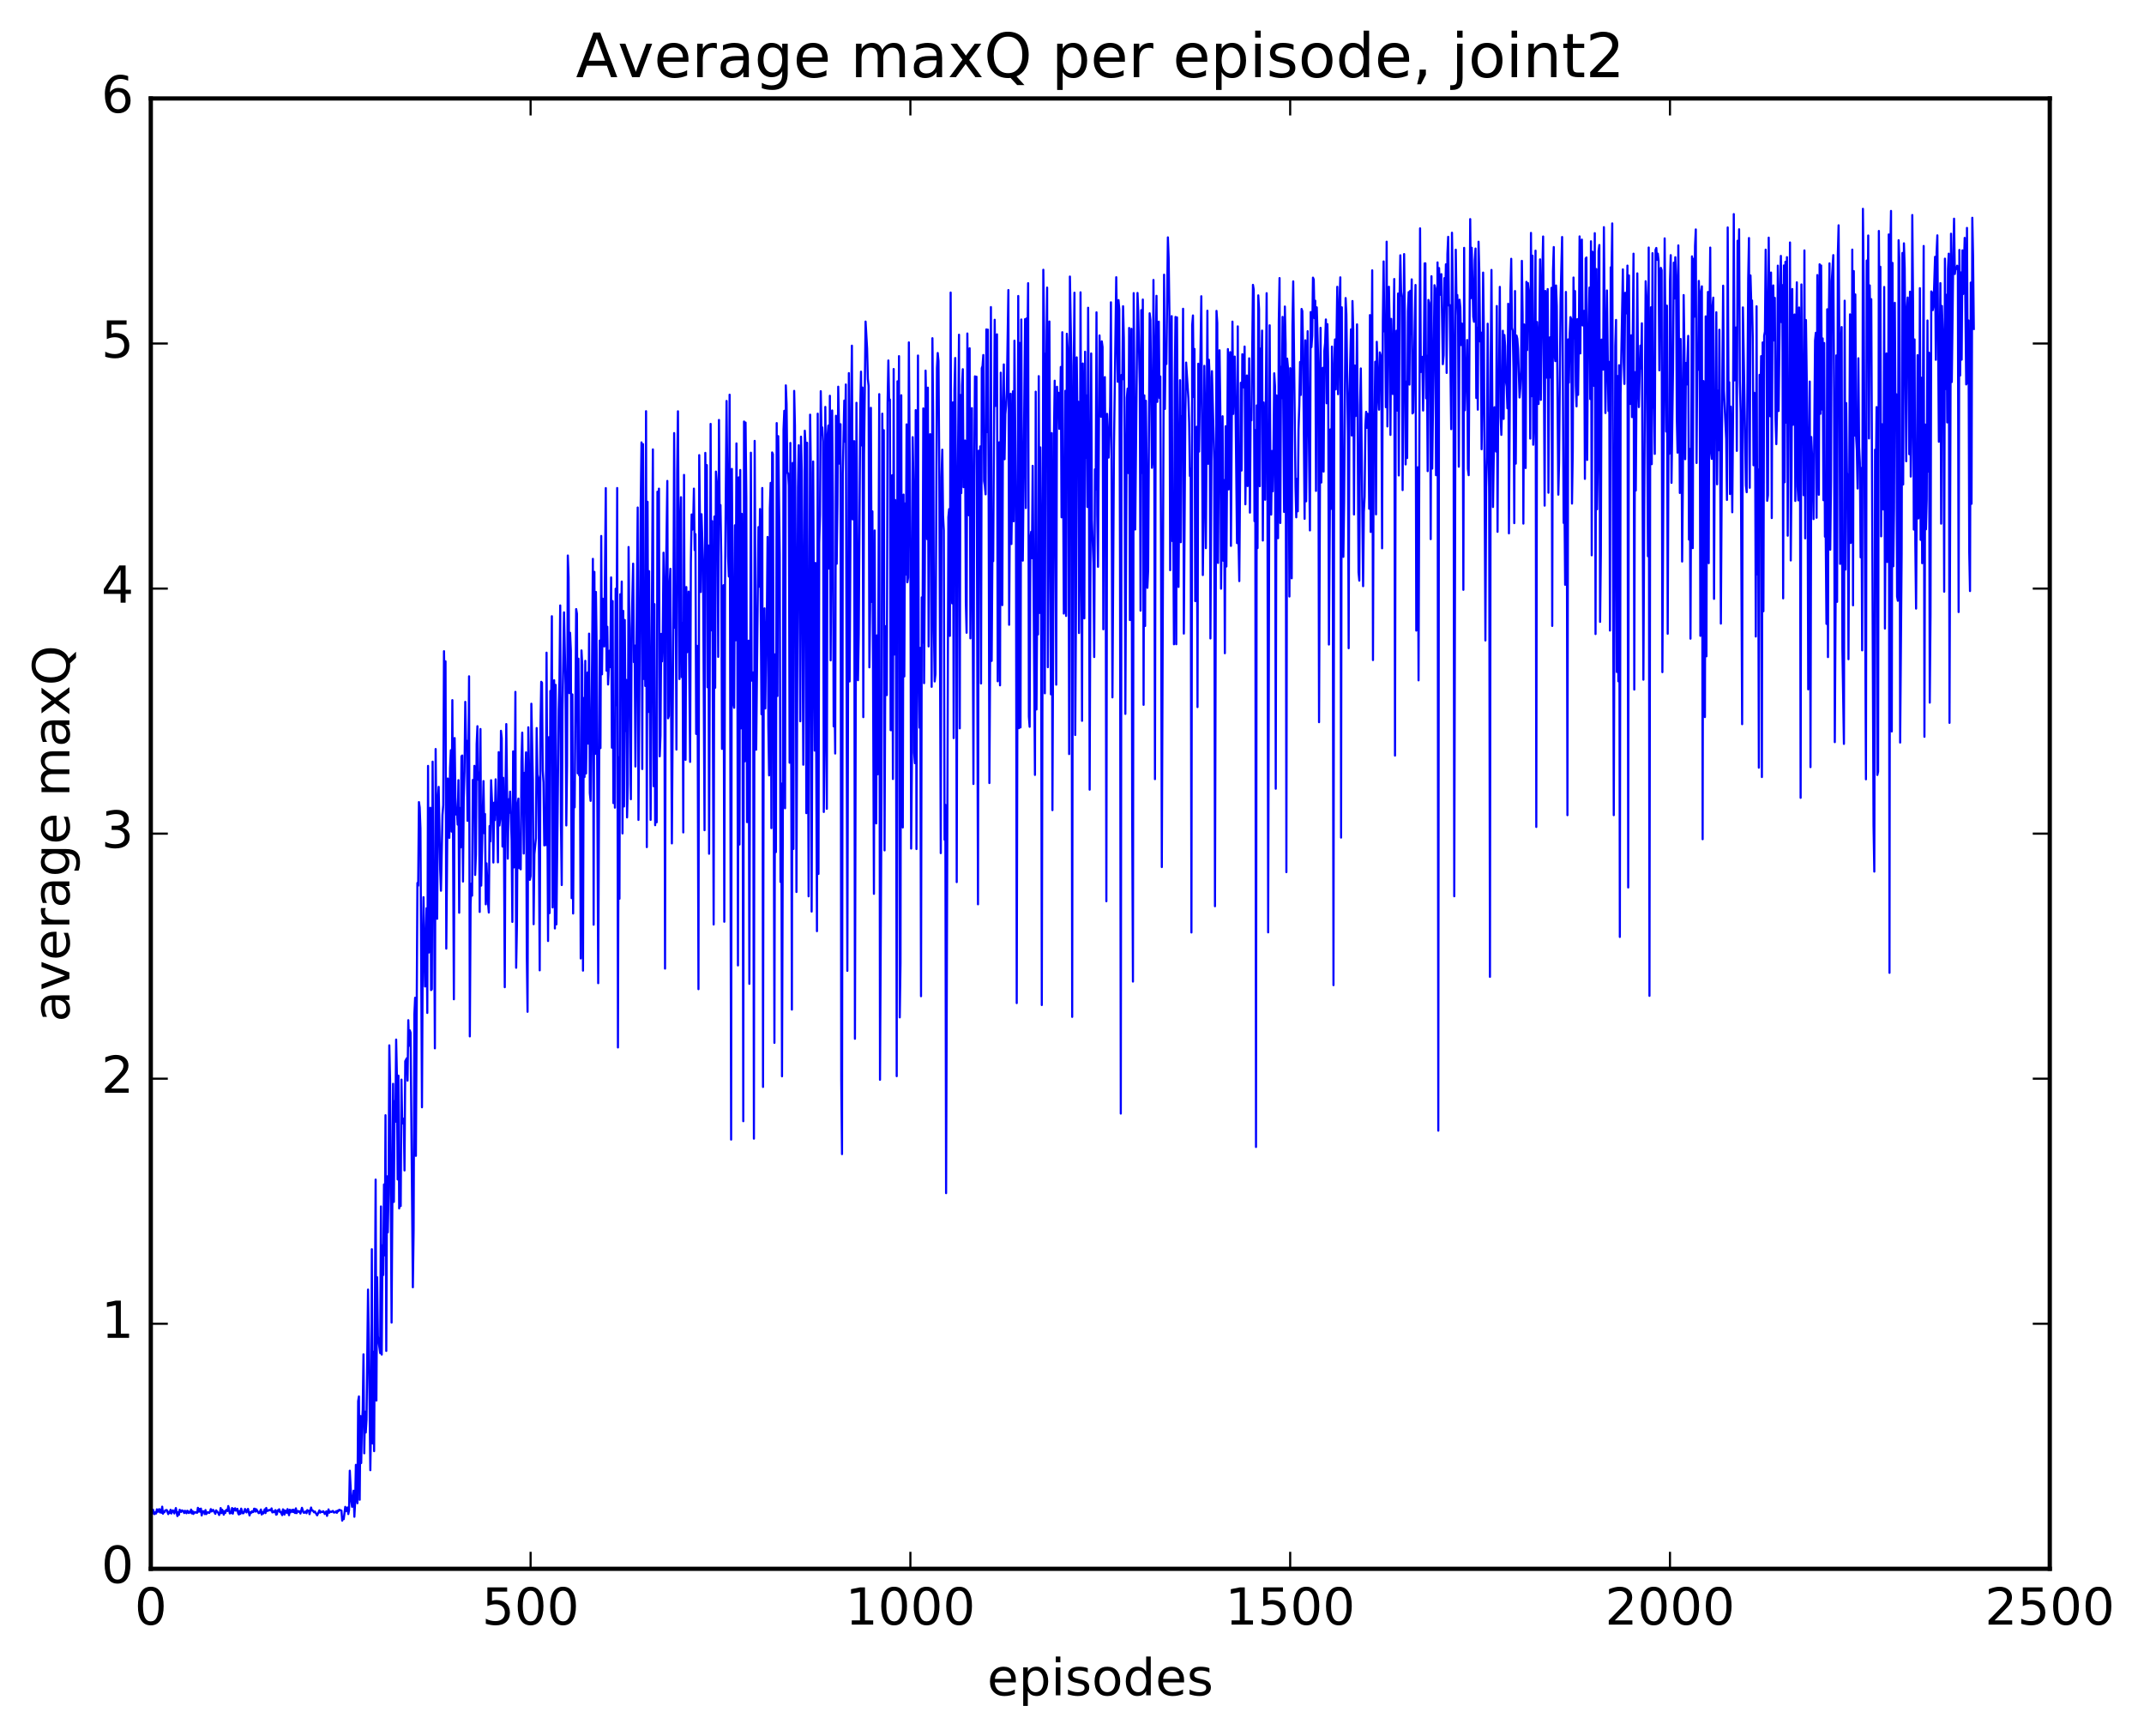 <?xml version="1.0" encoding="utf-8" standalone="no"?>
<!DOCTYPE svg PUBLIC "-//W3C//DTD SVG 1.1//EN"
  "http://www.w3.org/Graphics/SVG/1.1/DTD/svg11.dtd">
<!-- Created with matplotlib (http://matplotlib.org/) -->
<svg height="408pt" version="1.1" viewBox="0 0 504 408" width="504pt" xmlns="http://www.w3.org/2000/svg" xmlns:xlink="http://www.w3.org/1999/xlink">
 <defs>
  <style type="text/css">
*{stroke-linecap:butt;stroke-linejoin:round;stroke-miterlimit:100000;}
  </style>
 </defs>
 <g id="figure_1">
  <g id="patch_1">
   <path d="M 0 408.169 
L 504.319 408.169 
L 504.319 0 
L 0 0 
z
" style="fill:#ffffff;"/>
  </g>
  <g id="axes_1">
   <g id="patch_2">
    <path d="M 35.449 368.742 
L 481.849 368.742 
L 481.849 23.142 
L 35.449 23.142 
z
" style="fill:#ffffff;"/>
   </g>
   <g id="line2d_1">
    <path clip-path="url(#pd5078ef451)" d="M 35.627 355.85 
L 35.806 354.925 
L 35.984 354.865 
L 36.163 355.826 
L 36.342 355.885 
L 36.52 355.433 
L 36.699 355.732 
L 36.877 354.759 
L 37.056 355.348 
L 37.234 355.203 
L 37.413 354.711 
L 37.591 355.484 
L 37.77 354.82 
L 37.949 355.564 
L 38.127 354.133 
L 38.306 355.786 
L 38.484 355.302 
L 38.663 355.436 
L 38.841 355.006 
L 39.199 354.921 
L 39.556 355.886 
L 39.734 355.342 
L 39.913 355.589 
L 40.091 354.865 
L 40.27 355.743 
L 40.627 355.003 
L 40.806 355.224 
L 40.984 355.727 
L 41.341 354.461 
L 41.698 356.349 
L 41.877 355.437 
L 42.055 356.064 
L 42.234 354.859 
L 42.591 355.38 
L 42.77 355.01 
L 42.948 355.073 
L 43.127 355.26 
L 43.305 355.634 
L 43.484 355.095 
L 43.841 355.689 
L 44.02 355.093 
L 44.198 355.194 
L 44.377 355.629 
L 44.555 355.329 
L 44.734 355.504 
L 44.912 354.824 
L 45.091 355.721 
L 45.27 355.175 
L 45.448 355.844 
L 45.805 355.379 
L 45.984 355.538 
L 46.162 355.465 
L 46.341 355.575 
L 46.519 354.401 
L 46.698 355.31 
L 46.877 354.661 
L 47.055 355.328 
L 47.234 354.591 
L 47.412 356.199 
L 47.591 355.328 
L 47.769 355.191 
L 47.948 355.327 
L 48.127 355.875 
L 48.305 354.932 
L 48.484 355.878 
L 48.841 355.43 
L 49.198 355.605 
L 49.376 355.28 
L 49.555 354.707 
L 49.734 355.265 
L 50.091 354.879 
L 50.448 355.509 
L 50.626 355.817 
L 50.805 354.993 
L 51.341 355.647 
L 51.519 356.096 
L 51.698 355.558 
L 51.876 354.461 
L 52.055 355.647 
L 52.233 354.863 
L 52.412 355.205 
L 52.591 356.019 
L 52.769 355.219 
L 52.948 355.626 
L 53.126 354.957 
L 53.305 354.878 
L 53.483 355.164 
L 53.662 353.99 
L 53.84 354.61 
L 54.019 355.727 
L 54.198 355.566 
L 54.376 355.638 
L 54.555 354.454 
L 54.733 355.774 
L 54.912 354.646 
L 55.09 355.008 
L 55.269 354.507 
L 55.447 355.079 
L 55.805 354.645 
L 55.983 355.698 
L 56.162 355.977 
L 56.34 355.136 
L 56.519 355.815 
L 56.697 354.591 
L 57.055 355.687 
L 57.233 355.677 
L 57.412 355.361 
L 57.59 354.675 
L 57.769 354.923 
L 57.947 355.491 
L 58.304 354.654 
L 58.662 356.194 
L 58.84 355.444 
L 59.019 355.612 
L 59.197 355.22 
L 59.376 355.425 
L 59.554 355.372 
L 59.733 354.614 
L 59.911 354.629 
L 60.09 355.298 
L 60.269 354.752 
L 60.804 355.661 
L 60.983 355.603 
L 61.34 354.803 
L 61.519 355.977 
L 61.697 355.411 
L 61.876 355.748 
L 62.233 354.755 
L 62.411 355.644 
L 62.59 354.433 
L 62.768 355.204 
L 62.947 354.979 
L 63.126 355.063 
L 63.304 354.887 
L 63.661 355.036 
L 63.84 354.539 
L 64.018 355.49 
L 64.197 355.213 
L 64.375 355.44 
L 64.733 354.95 
L 64.911 356.018 
L 65.09 355.922 
L 65.268 354.998 
L 65.447 355.148 
L 65.625 354.748 
L 65.804 355.41 
L 65.983 355.345 
L 66.34 356.125 
L 66.518 354.759 
L 66.697 354.956 
L 66.875 355.986 
L 67.054 355.054 
L 67.232 355.208 
L 67.411 355.58 
L 67.59 354.703 
L 67.947 356.138 
L 68.125 354.846 
L 68.304 355.474 
L 68.661 354.875 
L 68.839 355.39 
L 69.018 354.84 
L 69.197 355.459 
L 69.375 355.632 
L 69.554 354.529 
L 69.732 355.658 
L 69.911 355.164 
L 70.089 355.155 
L 70.268 355.363 
L 70.447 355.231 
L 70.625 355.749 
L 70.982 354.399 
L 71.339 355.511 
L 71.518 355.586 
L 71.875 355.238 
L 72.054 355.672 
L 72.232 354.938 
L 72.411 355.137 
L 72.589 355.071 
L 72.768 355.893 
L 73.125 354.336 
L 73.303 355.042 
L 73.482 355.002 
L 73.839 355.473 
L 74.018 355.271 
L 74.553 356.174 
L 75.089 355.002 
L 75.268 355.546 
L 75.446 355.307 
L 75.803 355.41 
L 75.982 355.196 
L 76.16 355.407 
L 76.339 355.853 
L 76.518 355.683 
L 76.696 355.241 
L 76.875 356.301 
L 77.232 354.778 
L 77.41 355.563 
L 77.589 355.287 
L 77.946 355.386 
L 78.125 355.173 
L 78.303 355.154 
L 78.482 355.516 
L 78.839 355.458 
L 79.017 355.19 
L 79.196 355.581 
L 79.375 355.083 
L 79.553 355.231 
L 79.732 354.873 
L 80.267 355.062 
L 80.446 357.417 
L 80.624 356.622 
L 80.803 357.061 
L 81.16 354.182 
L 81.339 355.195 
L 81.517 354.542 
L 81.696 354.321 
L 81.874 355.868 
L 82.053 354.941 
L 82.231 345.681 
L 82.589 352.914 
L 82.767 354.166 
L 83.124 350.379 
L 83.303 356.505 
L 83.481 353.097 
L 83.66 344.304 
L 83.839 351.231 
L 84.017 353.327 
L 84.196 329.339 
L 84.374 328.226 
L 84.553 352.515 
L 84.731 332.832 
L 84.91 343.884 
L 85.088 334.736 
L 85.267 331.395 
L 85.446 318.333 
L 85.624 341.592 
L 85.803 331.8 
L 85.981 336.706 
L 86.16 333.7 
L 86.517 303.107 
L 86.695 314.518 
L 87.053 345.565 
L 87.231 334.049 
L 87.41 293.616 
L 87.588 339.281 
L 87.767 317.715 
L 87.945 341.089 
L 88.303 277.256 
L 88.481 329.195 
L 88.66 300.203 
L 88.838 314.022 
L 89.374 318.052 
L 89.552 283.57 
L 89.731 318.401 
L 89.91 292.713 
L 90.088 299.693 
L 90.267 278.399 
L 90.445 295.057 
L 90.624 262.126 
L 90.802 317.523 
L 90.981 276.489 
L 91.159 289.654 
L 91.338 280.626 
L 91.517 245.702 
L 91.695 253.786 
L 92.052 310.869 
L 92.409 254.742 
L 92.588 282.5 
L 92.767 258.803 
L 92.945 263.68 
L 93.124 244.347 
L 93.302 252.836 
L 93.481 277.231 
L 93.659 252.829 
L 93.838 284.034 
L 94.016 282.057 
L 94.195 283.476 
L 94.374 253.759 
L 94.552 264.073 
L 94.731 263.855 
L 94.909 262.921 
L 95.088 275.109 
L 95.266 249.422 
L 95.623 248.741 
L 95.802 254.003 
L 95.981 239.79 
L 96.159 245.805 
L 96.338 242.174 
L 96.516 242.729 
L 97.052 302.572 
L 97.231 289.202 
L 97.409 238.448 
L 97.588 234.515 
L 97.766 271.675 
L 98.123 207.536 
L 98.302 208.163 
L 98.48 188.531 
L 98.659 189.77 
L 98.838 194.759 
L 99.195 260.262 
L 99.373 223.689 
L 99.552 210.882 
L 99.909 231.875 
L 100.266 213.482 
L 100.445 238.081 
L 100.623 180.02 
L 100.802 223.897 
L 101.159 189.853 
L 101.337 232.711 
L 101.516 232.522 
L 101.695 179.023 
L 101.873 207.534 
L 102.052 212.616 
L 102.23 246.407 
L 102.409 176.057 
L 102.766 215.958 
L 102.944 187.833 
L 103.123 184.946 
L 103.48 204.51 
L 103.659 209.364 
L 104.016 191.569 
L 104.194 189.253 
L 104.373 153.062 
L 104.551 164.295 
L 104.73 155.442 
L 104.909 222.968 
L 105.266 182.983 
L 105.623 196.936 
L 105.801 180.537 
L 105.98 176.336 
L 106.159 195.467 
L 106.337 164.559 
L 106.694 234.874 
L 106.873 173.473 
L 107.051 187.459 
L 107.23 191.45 
L 107.408 190.275 
L 107.587 193.821 
L 107.766 183.367 
L 107.944 214.533 
L 108.123 189.899 
L 108.301 199.185 
L 108.48 177.761 
L 108.658 177.579 
L 108.837 207.204 
L 109.015 187.483 
L 109.194 181.323 
L 109.373 164.967 
L 109.551 174.366 
L 109.73 174.107 
L 109.908 192.932 
L 110.087 182.376 
L 110.265 158.959 
L 110.444 243.599 
L 110.623 212.51 
L 110.801 207.686 
L 110.98 210.516 
L 111.158 183.317 
L 111.337 191.377 
L 111.515 180.008 
L 111.694 205.656 
L 111.872 200.87 
L 112.051 174.917 
L 112.23 170.69 
L 112.408 183.29 
L 112.587 181.58 
L 112.765 214.346 
L 112.944 171.351 
L 113.122 208.157 
L 113.658 183.59 
L 113.837 195.85 
L 114.015 191.332 
L 114.194 212.553 
L 114.372 202.93 
L 114.729 212.293 
L 114.908 214.487 
L 115.087 194.151 
L 115.265 197.759 
L 115.444 183.388 
L 115.801 192.027 
L 115.979 202.73 
L 116.158 188.646 
L 116.336 192.762 
L 116.515 183.174 
L 116.694 190.439 
L 116.872 191.761 
L 117.051 202.684 
L 117.229 176.791 
L 117.408 194.024 
L 117.586 192.447 
L 117.765 171.774 
L 117.943 173.528 
L 118.122 198.975 
L 118.301 182.821 
L 118.479 200.048 
L 118.658 232.034 
L 118.836 184.998 
L 119.015 170.189 
L 119.372 201.823 
L 119.551 187.858 
L 119.729 191.038 
L 119.908 186.067 
L 120.265 197.488 
L 120.443 216.69 
L 120.622 176.609 
L 120.8 203.892 
L 120.979 190.085 
L 121.158 162.623 
L 121.336 227.469 
L 121.515 217.634 
L 121.693 188.937 
L 121.872 187.699 
L 122.05 204.049 
L 122.229 203.399 
L 122.407 204.333 
L 122.586 178.987 
L 122.765 172.198 
L 123.122 200.617 
L 123.3 181.646 
L 123.479 183.474 
L 123.657 176.839 
L 123.836 224.362 
L 124.015 237.817 
L 124.193 170.948 
L 124.372 181.075 
L 124.55 206.797 
L 124.729 205.911 
L 124.907 165.407 
L 125.264 183.347 
L 125.443 217.229 
L 125.622 200.78 
L 125.979 197.025 
L 126.157 171.126 
L 126.336 182.054 
L 126.514 182.763 
L 126.693 199.688 
L 126.871 228.071 
L 127.05 170.939 
L 127.229 160.247 
L 127.407 160.463 
L 127.586 181.153 
L 127.764 183.929 
L 127.943 198.71 
L 128.121 194.987 
L 128.3 198.633 
L 128.479 153.407 
L 128.836 221.18 
L 129.014 173.272 
L 129.193 214.613 
L 129.371 162.413 
L 129.55 167.167 
L 129.728 144.839 
L 129.907 213.283 
L 130.086 195.174 
L 130.264 159.882 
L 130.443 218.228 
L 130.621 160.985 
L 130.8 217.265 
L 131.335 166.908 
L 131.514 159.886 
L 131.693 142.308 
L 131.871 193.722 
L 132.05 208.027 
L 132.228 166.885 
L 132.585 143.927 
L 132.943 160.973 
L 133.121 194.014 
L 133.3 179.993 
L 133.478 130.569 
L 133.657 135.635 
L 133.835 162.91 
L 134.014 148.733 
L 134.192 152.92 
L 134.371 211.107 
L 134.55 163.218 
L 134.728 214.716 
L 134.907 183.93 
L 135.085 189.757 
L 135.442 143.161 
L 135.621 144.253 
L 135.799 181.775 
L 135.978 154.821 
L 136.157 182.257 
L 136.335 179.596 
L 136.514 225.279 
L 136.692 152.882 
L 136.871 156.322 
L 137.049 228.141 
L 137.228 164.06 
L 137.407 182.633 
L 137.585 155.322 
L 137.764 181.804 
L 138.121 158.058 
L 138.299 174.788 
L 138.478 148.933 
L 138.656 186.407 
L 138.835 188.24 
L 139.192 154.895 
L 139.371 131.355 
L 139.549 217.347 
L 139.728 134.42 
L 139.906 177.203 
L 140.085 139.131 
L 140.263 153.296 
L 140.621 231.09 
L 140.978 150.553 
L 141.156 175.84 
L 141.335 125.976 
L 141.513 158.493 
L 141.692 140.717 
L 141.871 143.228 
L 142.049 151.948 
L 142.406 114.726 
L 142.585 157.644 
L 142.763 147.315 
L 142.942 160.891 
L 143.299 152.92 
L 143.478 156.8 
L 143.656 135.72 
L 143.835 175.735 
L 144.013 141.278 
L 144.192 188.762 
L 144.37 169.985 
L 144.549 189.839 
L 144.727 138.378 
L 144.906 165.762 
L 145.085 114.705 
L 145.263 246.2 
L 145.442 177.992 
L 145.62 211.244 
L 145.799 139.676 
L 145.977 148.799 
L 146.156 136.686 
L 146.335 195.891 
L 146.513 143.594 
L 146.692 189.553 
L 146.87 145.723 
L 147.049 171.824 
L 147.227 159.807 
L 147.406 192.133 
L 147.584 184.391 
L 147.763 128.571 
L 148.12 166.587 
L 148.299 187.855 
L 148.477 147.723 
L 148.834 132.479 
L 149.013 155.629 
L 149.191 151.716 
L 149.37 180.161 
L 149.906 119.288 
L 150.084 192.716 
L 150.62 118.195 
L 150.799 103.985 
L 150.977 180.753 
L 151.156 104.386 
L 151.334 159.578 
L 151.513 149.278 
L 151.691 161.236 
L 151.87 96.648 
L 152.048 199.106 
L 152.227 117.948 
L 152.406 167.341 
L 152.584 134.249 
L 152.941 192.711 
L 153.477 105.628 
L 153.655 184.788 
L 153.834 141.995 
L 154.013 193.957 
L 154.191 187.828 
L 154.37 193.274 
L 154.548 115.561 
L 154.727 136.378 
L 154.905 114.854 
L 155.084 177.767 
L 155.263 172.913 
L 155.441 148.988 
L 155.62 155.458 
L 155.798 149.171 
L 155.977 129.91 
L 156.155 142.564 
L 156.334 227.663 
L 156.512 138.837 
L 156.87 113.04 
L 157.048 168.832 
L 157.227 168.293 
L 157.405 137.488 
L 157.584 133.688 
L 157.941 198.238 
L 158.298 144.217 
L 158.477 101.793 
L 158.655 147.556 
L 158.834 137.799 
L 159.012 176.185 
L 159.191 110.989 
L 159.369 96.667 
L 159.727 159.602 
L 159.905 124.206 
L 160.084 116.862 
L 160.262 159.148 
L 160.441 146.411 
L 160.619 195.654 
L 160.798 111.623 
L 160.976 168.526 
L 161.155 178.602 
L 161.334 137.987 
L 161.512 153.301 
L 161.869 139.051 
L 162.226 179.082 
L 162.405 132.183 
L 162.583 120.921 
L 162.762 124.491 
L 162.941 123.404 
L 163.119 114.846 
L 163.298 129.303 
L 163.476 125.536 
L 163.655 172.505 
L 163.833 151.783 
L 164.012 170.685 
L 164.191 232.499 
L 164.369 106.977 
L 164.726 139.144 
L 164.905 120.863 
L 165.262 131.973 
L 165.619 195.135 
L 165.798 106.448 
L 165.976 121.776 
L 166.155 109.32 
L 166.333 161.537 
L 166.512 128.212 
L 166.69 200.668 
L 167.047 99.631 
L 167.226 148.158 
L 167.405 122.488 
L 167.762 217.293 
L 167.94 121.403 
L 168.119 161.659 
L 168.297 110.839 
L 168.476 113.345 
L 168.655 117.498 
L 168.833 154.395 
L 169.012 98.705 
L 169.19 123.051 
L 169.369 118.717 
L 169.547 130.854 
L 169.726 176.019 
L 169.904 141.148 
L 170.083 137.549 
L 170.262 216.653 
L 170.44 137.141 
L 170.797 94.244 
L 171.154 130.715 
L 171.333 135.503 
L 171.511 92.768 
L 171.869 267.852 
L 172.047 110.219 
L 172.404 165.309 
L 172.583 166.36 
L 172.761 123.469 
L 172.94 150.495 
L 173.119 104.224 
L 173.297 127.668 
L 173.476 226.92 
L 173.654 112.207 
L 173.833 198.498 
L 174.011 110.466 
L 174.19 171.199 
L 174.368 120.769 
L 174.547 159.017 
L 174.726 263.532 
L 174.904 99.076 
L 175.083 178.966 
L 175.261 99.322 
L 175.44 116.963 
L 175.618 193.244 
L 175.797 158.726 
L 175.975 150.592 
L 176.154 231.247 
L 176.511 106.41 
L 176.69 159.426 
L 176.868 160.056 
L 177.047 158.043 
L 177.225 267.635 
L 177.404 103.627 
L 177.761 176.215 
L 178.297 123.886 
L 178.475 137.898 
L 178.654 119.644 
L 179.011 167.88 
L 179.19 114.701 
L 179.368 255.477 
L 179.547 152.259 
L 179.725 142.986 
L 179.904 166.515 
L 180.082 151.317 
L 180.261 145.78 
L 180.439 126.205 
L 180.618 170.635 
L 180.797 182.25 
L 180.975 119.46 
L 181.154 113.495 
L 181.332 194.646 
L 181.511 106.343 
L 181.689 106.739 
L 182.047 245.116 
L 182.225 153.792 
L 182.404 200.274 
L 182.582 99.442 
L 182.761 163.589 
L 182.939 102.51 
L 183.296 130.484 
L 183.475 207.293 
L 183.654 184.163 
L 183.832 252.983 
L 184.011 198.204 
L 184.189 101.01 
L 184.368 96.553 
L 184.546 189.971 
L 184.725 90.579 
L 184.903 94.956 
L 185.082 111.149 
L 185.261 111.216 
L 185.439 114.123 
L 185.618 179.27 
L 185.796 104.115 
L 186.153 237.302 
L 186.332 108.815 
L 186.511 199.538 
L 186.689 91.876 
L 186.868 100.05 
L 187.046 131.592 
L 187.225 209.655 
L 187.582 114.628 
L 187.76 104.656 
L 188.118 169.54 
L 188.296 102.638 
L 188.475 110.588 
L 188.832 179.745 
L 189.189 101.233 
L 189.367 104.713 
L 189.546 191.125 
L 189.725 104.069 
L 190.082 210.675 
L 190.439 97.465 
L 190.617 111.216 
L 190.796 214.259 
L 191.153 108.474 
L 191.51 176.42 
L 191.689 132.319 
L 192.046 218.867 
L 192.224 97.228 
L 192.403 205.414 
L 192.582 127.658 
L 192.76 121.014 
L 192.939 91.946 
L 193.117 102.185 
L 193.296 100.455 
L 193.474 103.792 
L 193.653 190.851 
L 193.831 176.53 
L 194.01 95.643 
L 194.189 114.38 
L 194.367 190.106 
L 194.546 102.409 
L 194.724 100.009 
L 194.903 133.649 
L 195.081 93.025 
L 195.26 155.215 
L 195.617 96.483 
L 195.796 117.829 
L 195.974 170.731 
L 196.153 161.345 
L 196.331 177.112 
L 196.51 97.73 
L 196.688 132.509 
L 196.867 118.592 
L 197.046 90.892 
L 197.403 109.021 
L 197.581 99.708 
L 197.76 253.797 
L 197.938 271.266 
L 198.117 111.312 
L 198.474 94.158 
L 198.653 103.824 
L 198.831 90.37 
L 199.188 228.194 
L 199.545 87.7 
L 199.724 160.167 
L 200.081 96.42 
L 200.26 81.247 
L 200.438 122.078 
L 200.617 105.78 
L 200.795 103.689 
L 200.974 244.157 
L 201.331 94.677 
L 201.688 159.875 
L 201.867 149.058 
L 202.224 96.25 
L 202.402 87.356 
L 202.581 104.717 
L 202.759 91.088 
L 202.938 168.56 
L 203.117 106.735 
L 203.474 75.583 
L 203.831 81.912 
L 204.009 89.07 
L 204.188 90.731 
L 204.367 156.856 
L 204.545 142.908 
L 204.724 95.856 
L 204.902 141.482 
L 205.081 120.191 
L 205.438 210.091 
L 205.616 124.682 
L 205.795 180.172 
L 205.974 193.536 
L 206.152 149.345 
L 206.331 181.993 
L 206.688 92.641 
L 206.866 253.799 
L 207.223 186.053 
L 207.402 97.232 
L 207.581 126.519 
L 207.759 101.114 
L 207.938 199.881 
L 208.116 154.327 
L 208.295 147.151 
L 208.473 163.376 
L 208.652 94.708 
L 208.831 84.728 
L 209.009 94.11 
L 209.188 93.9 
L 209.366 171.62 
L 209.545 171.608 
L 209.723 111.693 
L 209.902 183.099 
L 210.08 86.738 
L 210.259 153.843 
L 210.438 117.521 
L 210.616 150.577 
L 210.795 252.95 
L 210.973 89.62 
L 211.152 128.995 
L 211.33 83.709 
L 211.509 239.129 
L 211.687 226.311 
L 211.866 92.899 
L 212.045 189.109 
L 212.223 194.489 
L 212.402 116.251 
L 212.58 158.995 
L 212.759 118.33 
L 212.937 135.061 
L 213.116 99.748 
L 213.295 136.854 
L 213.473 135.737 
L 213.652 80.478 
L 214.009 129.939 
L 214.187 199.449 
L 214.366 178.434 
L 214.544 102.754 
L 214.723 113.048 
L 214.902 176.922 
L 215.08 179.386 
L 215.259 96.4 
L 215.437 199.559 
L 215.794 83.563 
L 215.973 156.507 
L 216.151 171.032 
L 216.33 152.279 
L 216.509 234.155 
L 216.687 140.405 
L 216.866 151.059 
L 217.044 95.994 
L 217.223 160.576 
L 217.401 133.745 
L 217.58 87.108 
L 217.759 96.709 
L 217.937 126.719 
L 218.116 91.111 
L 218.294 151.933 
L 218.473 110.519 
L 218.651 102.053 
L 218.83 112.586 
L 219.008 161.43 
L 219.187 79.492 
L 219.366 98.355 
L 219.544 148.181 
L 219.723 160.171 
L 219.901 158.433 
L 220.258 86.539 
L 220.437 82.97 
L 220.615 84.877 
L 220.794 109.186 
L 221.151 200.521 
L 221.33 112.147 
L 221.508 105.699 
L 221.687 121.206 
L 221.865 124.662 
L 222.044 197.371 
L 222.223 189.167 
L 222.401 280.444 
L 222.937 121.589 
L 223.115 119.663 
L 223.294 149.461 
L 223.472 68.76 
L 223.651 134.225 
L 223.83 141.818 
L 224.008 94.575 
L 224.187 173.486 
L 224.365 91.674 
L 224.544 84.147 
L 224.722 115.592 
L 224.901 207.333 
L 225.079 122.926 
L 225.437 78.677 
L 225.615 171.195 
L 225.794 92.845 
L 225.972 115.896 
L 226.151 90.598 
L 226.329 86.778 
L 226.508 114.507 
L 226.865 103.547 
L 227.044 141.51 
L 227.222 148.727 
L 227.401 78.385 
L 227.758 121.111 
L 227.936 81.856 
L 228.115 150.043 
L 228.472 95.924 
L 228.829 184.271 
L 229.008 111.858 
L 229.186 88.457 
L 229.365 102.036 
L 229.543 88.537 
L 229.901 212.551 
L 230.079 105.936 
L 230.258 123.789 
L 230.436 104.922 
L 230.615 160.646 
L 230.793 86.538 
L 230.972 86.012 
L 231.151 83.438 
L 231.329 113.072 
L 231.508 114.149 
L 231.686 116.191 
L 231.865 77.428 
L 232.043 101.567 
L 232.222 77.477 
L 232.4 114.501 
L 232.579 184.048 
L 232.758 154.113 
L 232.936 72.177 
L 233.115 155.34 
L 233.293 130.051 
L 233.472 131.899 
L 233.829 75.163 
L 234.007 95.407 
L 234.186 92.322 
L 234.365 78.58 
L 234.543 160.13 
L 234.9 103.953 
L 235.079 161.087 
L 235.257 87.596 
L 235.615 142.229 
L 235.793 94.684 
L 235.972 85.657 
L 236.15 107.939 
L 236.329 97.367 
L 236.507 95.263 
L 236.686 91.503 
L 237.043 68.175 
L 237.222 146.852 
L 237.579 92.558 
L 237.757 127.869 
L 237.936 115.116 
L 238.114 91.979 
L 238.293 122.53 
L 238.471 80.077 
L 238.829 121.592 
L 239.007 235.77 
L 239.364 69.566 
L 239.543 171.153 
L 239.721 80.605 
L 239.9 170.969 
L 240.079 75.095 
L 240.257 117.771 
L 240.436 131.771 
L 240.971 75.002 
L 241.15 119.408 
L 241.328 74.833 
L 241.507 83.346 
L 241.686 66.563 
L 241.864 168.395 
L 242.043 170.829 
L 242.221 126.412 
L 242.4 124.986 
L 242.578 131.204 
L 242.757 109.487 
L 243.293 182.137 
L 243.471 92.057 
L 243.65 166.754 
L 243.828 139.702 
L 244.007 149.126 
L 244.185 88.411 
L 244.364 144.065 
L 244.543 105.153 
L 244.721 129.249 
L 244.9 236.229 
L 245.257 63.407 
L 245.435 77.893 
L 245.614 162.957 
L 245.792 83.137 
L 245.971 84.854 
L 246.15 67.599 
L 246.328 156.827 
L 246.685 75.562 
L 247.042 163.199 
L 247.221 101.801 
L 247.399 190.42 
L 247.757 102.235 
L 247.935 89.484 
L 248.292 160.932 
L 248.471 90.91 
L 248.649 97.666 
L 248.828 92.317 
L 249.007 100.798 
L 249.185 99.129 
L 249.364 86.249 
L 249.542 121.592 
L 249.721 78.089 
L 250.078 144.215 
L 250.256 142.076 
L 250.435 91.864 
L 250.614 144.779 
L 250.792 78.439 
L 250.971 81.745 
L 251.149 93.454 
L 251.328 177.243 
L 251.506 65.001 
L 251.863 85.997 
L 252.042 239.013 
L 252.221 106.511 
L 252.578 68.801 
L 252.756 172.755 
L 252.935 143.538 
L 253.113 83.997 
L 253.292 100.194 
L 253.471 94.419 
L 253.649 148.796 
L 253.828 131.726 
L 254.006 68.707 
L 254.363 169.426 
L 254.542 85.439 
L 254.72 102.526 
L 254.899 145.341 
L 255.078 82.659 
L 255.256 107.631 
L 255.435 92.945 
L 255.613 119.166 
L 255.792 72.336 
L 255.97 102.884 
L 256.149 185.606 
L 256.506 83.079 
L 256.685 122.288 
L 257.042 132.416 
L 257.22 154.43 
L 257.399 110.318 
L 257.577 115.023 
L 257.756 73.412 
L 257.935 121.063 
L 258.113 133.222 
L 258.47 78.842 
L 258.827 97.962 
L 259.006 80.233 
L 259.184 81.59 
L 259.363 147.908 
L 259.542 90.556 
L 259.72 88.632 
L 259.899 115.633 
L 260.077 211.834 
L 260.256 97.27 
L 260.434 105.462 
L 260.613 107.557 
L 260.97 95.468 
L 261.149 71.058 
L 261.506 163.915 
L 261.863 105.16 
L 262.399 65.159 
L 262.756 89.74 
L 262.934 70.537 
L 263.113 72.72 
L 263.291 131.4 
L 263.47 261.742 
L 263.648 88.113 
L 263.827 89.172 
L 264.006 71.98 
L 264.184 79.43 
L 264.363 103.214 
L 264.541 167.793 
L 264.898 93.501 
L 265.077 91.332 
L 265.255 111.201 
L 265.434 77.086 
L 265.613 145.742 
L 265.791 90.158 
L 265.97 77.284 
L 266.148 191.609 
L 266.327 230.714 
L 266.505 68.897 
L 266.863 124.454 
L 267.398 68.86 
L 267.577 73.349 
L 267.934 90.835 
L 268.112 143.529 
L 268.291 72.895 
L 268.47 111.164 
L 268.648 70.403 
L 268.827 165.667 
L 269.005 92.936 
L 269.184 147.131 
L 269.362 94.195 
L 269.541 108.969 
L 269.719 138.168 
L 269.898 134.014 
L 270.255 73.637 
L 270.434 75.231 
L 270.791 109.954 
L 270.969 107.484 
L 271.148 65.801 
L 271.327 96.01 
L 271.505 183.13 
L 271.684 82.024 
L 271.862 69.532 
L 272.041 94.458 
L 272.219 87.29 
L 272.398 75.595 
L 272.576 93.569 
L 272.755 88.483 
L 272.934 129.128 
L 273.112 203.797 
L 273.648 64.564 
L 273.826 96.12 
L 274.005 81.205 
L 274.183 85.56 
L 274.541 55.791 
L 274.719 60.673 
L 274.898 73.449 
L 275.076 134.021 
L 275.255 87.381 
L 275.433 74.305 
L 275.612 127.195 
L 275.791 122.689 
L 275.969 151.432 
L 276.148 89.595 
L 276.326 74.494 
L 276.505 151.418 
L 276.683 74.596 
L 277.04 137.961 
L 277.398 89.362 
L 277.576 127.442 
L 277.755 97.81 
L 277.933 103.018 
L 278.112 72.575 
L 278.29 148.922 
L 278.647 96.573 
L 278.826 85.215 
L 279.362 93.675 
L 279.54 99.379 
L 279.719 111.883 
L 279.897 110.179 
L 280.076 219.175 
L 280.255 76.386 
L 280.433 74.144 
L 280.612 93.323 
L 280.79 82.019 
L 280.969 141.287 
L 281.147 104.468 
L 281.326 100.308 
L 281.504 166.191 
L 281.683 85.493 
L 281.862 106.144 
L 282.397 69.63 
L 282.754 135.164 
L 282.933 121.211 
L 283.111 85.984 
L 283.29 99.081 
L 283.469 128.837 
L 283.826 73.03 
L 284.004 109.008 
L 284.183 84.552 
L 284.361 88.7 
L 284.54 150.067 
L 284.897 87.243 
L 285.433 108.294 
L 285.611 213.005 
L 285.968 73.072 
L 286.147 75.912 
L 286.326 132.317 
L 286.683 82.328 
L 286.861 95.879 
L 287.04 138.37 
L 287.397 97.838 
L 287.575 131.817 
L 287.754 112.831 
L 287.933 153.534 
L 288.111 100.18 
L 288.29 133.155 
L 288.647 82.048 
L 288.825 115.03 
L 289.004 86.134 
L 289.183 82.766 
L 289.361 128.309 
L 289.718 75.594 
L 289.897 97.295 
L 290.254 83.81 
L 290.432 94.639 
L 290.79 127.662 
L 290.968 76.714 
L 291.147 126.822 
L 291.325 136.585 
L 291.682 89.969 
L 291.861 110.597 
L 292.039 83.255 
L 292.218 84.354 
L 292.397 91.077 
L 292.575 81.452 
L 292.754 118.535 
L 293.111 88.252 
L 293.289 114.25 
L 293.468 103.17 
L 293.647 84.218 
L 293.825 120.485 
L 294.004 96.162 
L 294.182 98.797 
L 294.539 66.953 
L 294.718 68.076 
L 294.896 122.491 
L 295.075 101.081 
L 295.254 269.593 
L 295.432 95.293 
L 295.611 128.828 
L 295.789 69.424 
L 295.968 72.663 
L 296.146 114.281 
L 296.325 81.931 
L 296.503 87.491 
L 296.682 77.705 
L 296.861 127.047 
L 297.039 94.595 
L 297.218 102.947 
L 297.396 117.459 
L 297.753 68.912 
L 297.932 103.794 
L 298.111 219.146 
L 298.468 76.46 
L 298.646 112.491 
L 298.825 120.953 
L 299.003 105.994 
L 299.182 115.476 
L 299.36 106.269 
L 299.539 87.739 
L 299.718 90.764 
L 299.896 185.383 
L 300.075 92.943 
L 300.432 126.501 
L 300.61 75.606 
L 300.789 65.363 
L 300.967 122.923 
L 301.146 86.218 
L 301.325 93.606 
L 301.503 74.483 
L 301.86 120.334 
L 302.039 72.047 
L 302.217 80.935 
L 302.396 204.993 
L 302.575 84.292 
L 302.753 86.223 
L 302.932 101.266 
L 303.11 140.209 
L 303.289 86.542 
L 303.467 97.726 
L 303.646 135.928 
L 303.824 76.591 
L 304.003 66.133 
L 304.539 114.407 
L 304.717 121.595 
L 304.896 112.529 
L 305.074 120.184 
L 305.253 100.879 
L 305.431 95.299 
L 305.61 85.082 
L 305.789 92.83 
L 305.967 72.616 
L 306.146 73.152 
L 306.324 82.284 
L 306.681 121.945 
L 306.86 79.991 
L 307.039 117.832 
L 307.396 77.839 
L 307.931 124.671 
L 308.11 73.342 
L 308.288 81.596 
L 308.467 78.909 
L 308.646 65.259 
L 308.824 65.685 
L 309.003 74.794 
L 309.181 70.676 
L 309.36 115.385 
L 309.538 72.235 
L 309.895 85.171 
L 310.074 169.746 
L 310.431 77.058 
L 310.61 113.411 
L 310.967 86.459 
L 311.145 110.844 
L 311.324 82.458 
L 311.503 80.593 
L 311.681 75.089 
L 311.86 94.781 
L 312.038 76.189 
L 312.217 85.222 
L 312.395 151.496 
L 312.752 100.918 
L 312.931 119.596 
L 313.11 81.459 
L 313.288 116.63 
L 313.467 231.555 
L 313.645 85.467 
L 313.824 79.781 
L 314.002 91.528 
L 314.359 67.41 
L 314.538 92.655 
L 314.895 70.463 
L 315.074 65.189 
L 315.252 196.872 
L 315.431 72.232 
L 315.609 118.48 
L 315.788 130.88 
L 315.967 118.281 
L 316.324 70.051 
L 316.502 73.939 
L 316.859 101.784 
L 317.038 152.359 
L 317.216 93.423 
L 317.574 77.416 
L 317.752 102.364 
L 317.931 70.755 
L 318.109 77.407 
L 318.288 120.928 
L 318.466 85.907 
L 318.645 97.802 
L 318.823 96.4 
L 319.002 76.24 
L 319.359 134.525 
L 319.538 136.474 
L 319.716 95.232 
L 319.895 86.6 
L 320.431 137.779 
L 320.609 120.356 
L 320.788 116.712 
L 320.966 100.058 
L 321.145 96.793 
L 321.323 100.564 
L 321.502 97.259 
L 321.68 98.469 
L 321.859 119.583 
L 322.038 74.061 
L 322.216 125.036 
L 322.573 63.54 
L 322.752 155.146 
L 322.93 99.333 
L 323.109 99.828 
L 323.287 85.024 
L 323.466 120.905 
L 323.645 80.339 
L 324.002 93.164 
L 324.18 96.297 
L 324.359 82.82 
L 324.537 83.459 
L 324.716 86.037 
L 324.895 128.875 
L 325.073 75.391 
L 325.252 61.448 
L 325.43 77.893 
L 325.609 74.08 
L 325.787 95.711 
L 325.966 56.809 
L 326.144 100.234 
L 326.323 73.918 
L 326.502 67.402 
L 326.68 76.912 
L 326.859 102.221 
L 327.037 74.953 
L 327.216 88.138 
L 327.394 92.595 
L 327.751 65.58 
L 327.93 177.6 
L 328.109 84.956 
L 328.287 77.726 
L 328.466 96.512 
L 328.644 68.999 
L 328.823 111.748 
L 329.001 70.054 
L 329.18 60.008 
L 329.359 68.569 
L 329.537 69.787 
L 329.716 115.193 
L 330.073 59.715 
L 330.251 75.751 
L 330.43 109.161 
L 330.608 89.702 
L 330.787 107.652 
L 330.966 73.103 
L 331.144 68.661 
L 331.323 90.392 
L 331.501 68.357 
L 331.68 78.475 
L 331.858 65.664 
L 332.037 97.173 
L 332.215 96.938 
L 332.573 75.725 
L 332.751 66.98 
L 332.93 148.212 
L 333.108 144.155 
L 333.287 109.834 
L 333.465 159.913 
L 333.823 53.676 
L 334.001 87.44 
L 334.18 86.388 
L 334.358 83.873 
L 334.537 96.493 
L 334.715 83.397 
L 334.894 61.907 
L 335.072 61.891 
L 335.251 93.621 
L 335.43 83.611 
L 335.608 110.738 
L 335.787 70.496 
L 335.965 71.193 
L 336.144 77.698 
L 336.322 126.719 
L 336.501 64.928 
L 336.679 110.141 
L 337.037 82.07 
L 337.215 67.036 
L 337.394 67.815 
L 337.572 111.697 
L 337.751 107.154 
L 337.929 61.682 
L 338.108 265.76 
L 338.287 63.004 
L 338.465 68.416 
L 338.644 69.288 
L 338.822 64.437 
L 339.179 85.6 
L 339.358 83.478 
L 339.536 65.373 
L 339.715 71.349 
L 339.894 62.126 
L 340.072 87.651 
L 340.251 59.708 
L 340.429 55.662 
L 340.608 71.816 
L 340.786 71.687 
L 341.143 100.866 
L 341.322 54.7 
L 341.679 79.56 
L 341.858 210.664 
L 342.215 58.691 
L 342.393 71.626 
L 342.572 69.338 
L 342.751 74.203 
L 342.929 109.694 
L 343.108 70.449 
L 343.286 72.326 
L 343.465 81.108 
L 343.643 76.042 
L 343.822 80.625 
L 344 138.633 
L 344.179 58.26 
L 344.358 96.434 
L 344.536 89.063 
L 344.715 88.189 
L 344.893 79.914 
L 345.072 110.217 
L 345.25 111.693 
L 345.607 51.498 
L 345.786 70.079 
L 345.965 58.234 
L 346.322 74.467 
L 346.5 75.628 
L 346.679 61.105 
L 346.857 58.417 
L 347.036 93.543 
L 347.215 77.038 
L 347.393 96.288 
L 347.572 56.814 
L 347.75 63.978 
L 347.929 80.276 
L 348.107 78.156 
L 348.286 105.595 
L 348.464 94.071 
L 348.643 64.071 
L 348.822 78.558 
L 349.179 150.539 
L 349.357 114.504 
L 349.536 107.427 
L 349.714 76.082 
L 350.071 116.553 
L 350.25 229.603 
L 350.429 85.223 
L 350.607 63.449 
L 350.964 119.167 
L 351.321 95.723 
L 351.5 98.961 
L 351.679 106.136 
L 351.857 71.928 
L 352.036 124.998 
L 352.214 88.469 
L 352.393 88.613 
L 352.571 67.43 
L 352.75 97.937 
L 352.928 102.217 
L 353.107 94.412 
L 353.286 77.737 
L 353.464 98.456 
L 353.643 78.737 
L 353.821 81.39 
L 354 89.599 
L 354.178 90.883 
L 354.357 95.96 
L 354.535 71.395 
L 354.714 125.364 
L 355.071 68.25 
L 355.25 60.828 
L 355.428 77.026 
L 355.607 77.714 
L 355.785 86.683 
L 355.964 122.96 
L 356.143 68.408 
L 356.321 108.974 
L 356.5 78.859 
L 356.678 79.6 
L 356.857 82.019 
L 357.214 93.429 
L 357.392 91.075 
L 357.571 87.187 
L 357.75 61.313 
L 357.928 74.009 
L 358.107 123.074 
L 358.285 76.258 
L 358.464 86.966 
L 358.642 110.005 
L 358.821 66.24 
L 358.999 82.293 
L 359.178 66.532 
L 359.357 68.384 
L 359.535 75.524 
L 359.714 103.091 
L 359.892 54.744 
L 360.071 93.128 
L 360.249 60.089 
L 360.428 104.53 
L 360.607 99.016 
L 360.964 58.914 
L 361.142 194.368 
L 361.321 75.683 
L 361.499 80.485 
L 361.678 94.955 
L 362.035 60.96 
L 362.214 93.99 
L 362.571 63.501 
L 362.749 55.584 
L 363.106 118.848 
L 363.285 68.383 
L 363.463 70.395 
L 363.642 88.779 
L 363.821 67.949 
L 363.999 115.817 
L 364.178 79.631 
L 364.356 79.275 
L 364.535 88.76 
L 364.713 67.656 
L 364.892 147.118 
L 365.071 63.799 
L 365.249 58.067 
L 365.428 83.038 
L 365.606 84.875 
L 365.785 67.104 
L 365.963 71.996 
L 366.32 116.269 
L 366.499 108.739 
L 366.856 70.111 
L 367.213 55.704 
L 367.57 122.904 
L 367.749 116.294 
L 367.927 137.449 
L 368.106 68.616 
L 368.285 100.234 
L 368.463 191.603 
L 368.642 79.772 
L 368.82 89.921 
L 368.999 78.387 
L 369.177 74.537 
L 369.356 74.983 
L 369.535 118.365 
L 369.713 106.184 
L 369.892 65.231 
L 370.07 79.551 
L 370.249 68.42 
L 370.427 90.639 
L 370.606 95.519 
L 370.784 75.006 
L 370.963 92.813 
L 371.142 79.952 
L 371.32 55.564 
L 371.499 83.072 
L 371.677 57.236 
L 371.856 56.314 
L 372.034 76.497 
L 372.213 73.489 
L 372.391 73.062 
L 372.57 112.556 
L 372.749 60.758 
L 372.927 60.522 
L 373.106 108.105 
L 373.284 78.948 
L 373.463 77.222 
L 373.641 67.594 
L 373.82 93.787 
L 373.999 56.715 
L 374.177 130.518 
L 374.356 59.171 
L 374.534 60.083 
L 374.713 90.698 
L 374.891 54.808 
L 375.07 149.026 
L 375.248 63.235 
L 375.427 119.706 
L 375.606 108.309 
L 375.784 58.96 
L 375.963 57.587 
L 376.141 146.168 
L 376.32 130.075 
L 376.498 79.821 
L 376.677 85.853 
L 376.855 86.879 
L 377.034 53.393 
L 377.391 97.077 
L 377.57 86.405 
L 377.748 68.272 
L 378.105 96.593 
L 378.284 85.059 
L 378.463 148.211 
L 378.641 62.83 
L 378.82 64.525 
L 378.998 52.514 
L 379.355 191.6 
L 379.712 81.315 
L 379.891 75.198 
L 380.07 157.949 
L 380.248 88.382 
L 380.427 160.132 
L 380.605 85.84 
L 380.784 220.223 
L 380.962 92.588 
L 381.498 63.315 
L 381.677 84.901 
L 381.855 90.242 
L 382.034 68.817 
L 382.212 70.449 
L 382.391 73.686 
L 382.569 62.429 
L 382.748 208.597 
L 382.927 64.735 
L 383.105 92.261 
L 383.284 94.942 
L 383.462 78.814 
L 383.641 98.04 
L 383.998 59.626 
L 384.176 162.081 
L 384.355 87.468 
L 384.534 115.297 
L 384.891 64.254 
L 385.069 90.193 
L 385.248 95.684 
L 385.605 81.24 
L 385.783 86.63 
L 385.962 75.99 
L 386.319 159.758 
L 386.676 90.374 
L 386.855 66.098 
L 387.033 69.631 
L 387.391 130.736 
L 387.569 58.178 
L 387.748 234.067 
L 387.926 95.734 
L 388.105 72.217 
L 388.283 109.098 
L 388.462 59.507 
L 388.64 95.824 
L 388.819 93.89 
L 388.998 106.682 
L 389.176 58.728 
L 389.355 58.283 
L 389.533 61.074 
L 389.712 59.617 
L 389.89 61.299 
L 390.069 87.047 
L 390.247 65.762 
L 390.426 62.959 
L 390.605 63.529 
L 390.783 157.985 
L 391.319 56.028 
L 391.676 101.432 
L 391.855 71.834 
L 392.033 148.957 
L 392.212 105.07 
L 392.39 106.679 
L 392.569 66.123 
L 392.747 59.972 
L 392.926 113.488 
L 393.283 87.064 
L 393.462 61.732 
L 393.64 70.155 
L 393.819 60.461 
L 393.997 64.711 
L 394.176 98.311 
L 394.354 106.392 
L 394.533 57.683 
L 394.89 115.869 
L 395.069 79.679 
L 395.247 92.55 
L 395.426 131.987 
L 395.604 112.985 
L 395.783 69.351 
L 395.961 81.857 
L 396.14 107.93 
L 396.319 85.319 
L 396.497 90.375 
L 396.854 78.944 
L 397.033 126.822 
L 397.211 105.509 
L 397.39 150.115 
L 397.747 60.255 
L 397.926 128.834 
L 398.104 60.827 
L 398.283 74.447 
L 398.461 57.783 
L 398.64 53.925 
L 398.818 108.82 
L 398.997 82.721 
L 399.175 86.925 
L 399.354 66.03 
L 399.533 73.992 
L 399.711 149.447 
L 399.89 68.61 
L 400.068 67.303 
L 400.247 197.254 
L 400.425 89.564 
L 400.604 100.975 
L 400.783 168.543 
L 400.961 74.365 
L 401.14 154.263 
L 401.318 79.454 
L 401.497 68.618 
L 401.675 132.366 
L 401.854 75.766 
L 402.032 58.192 
L 402.211 106.12 
L 402.39 107.862 
L 402.568 71.947 
L 402.747 69.957 
L 402.925 140.756 
L 403.104 100.503 
L 403.282 93.965 
L 403.461 73.387 
L 403.639 113.829 
L 403.818 91.802 
L 403.997 105.836 
L 404.175 77.504 
L 404.354 103.103 
L 404.532 146.576 
L 404.889 87.197 
L 405.068 67.148 
L 405.247 91.712 
L 405.782 103.18 
L 405.961 117.506 
L 406.139 53.457 
L 406.318 90.174 
L 406.496 89.828 
L 406.675 116.123 
L 406.854 95.58 
L 407.032 103.474 
L 407.211 120.409 
L 407.389 98.527 
L 407.568 50.322 
L 407.746 89.409 
L 407.925 79.38 
L 408.103 76.971 
L 408.282 105.977 
L 408.461 56.592 
L 408.639 67.35 
L 408.818 53.892 
L 408.996 89.623 
L 409.175 96.901 
L 409.532 170.215 
L 409.711 72.256 
L 410.425 114.088 
L 410.603 115.692 
L 410.96 65.578 
L 411.139 55.946 
L 411.318 114.649 
L 411.496 64.739 
L 411.675 71.287 
L 411.853 70.625 
L 412.032 79.572 
L 412.21 109.358 
L 412.389 92.323 
L 412.567 98.173 
L 412.746 149.615 
L 412.925 71.99 
L 413.103 135.012 
L 413.282 110.341 
L 413.46 180.442 
L 413.639 88.101 
L 413.817 97.953 
L 413.996 83.712 
L 414.175 182.639 
L 414.353 80.49 
L 414.532 143.673 
L 414.71 78.9 
L 414.889 77.939 
L 415.067 58.678 
L 415.246 68.734 
L 415.424 117.713 
L 415.603 116.376 
L 415.782 55.856 
L 416.139 97.845 
L 416.317 64.059 
L 416.496 121.772 
L 416.674 70.027 
L 416.853 67.088 
L 417.031 80.032 
L 417.21 70.014 
L 417.389 98.485 
L 417.567 104.399 
L 417.746 95.807 
L 417.924 62.437 
L 418.103 96.597 
L 418.46 67.292 
L 418.639 60.146 
L 418.817 75.739 
L 418.996 67.019 
L 419.174 140.642 
L 419.353 62.394 
L 419.531 113.355 
L 419.71 61.528 
L 419.888 99.346 
L 420.067 60.439 
L 420.246 125.917 
L 420.424 90.744 
L 420.603 98.667 
L 420.781 56.993 
L 420.96 131.731 
L 421.138 112.047 
L 421.317 67.928 
L 421.495 99.841 
L 421.674 99.677 
L 421.853 73.925 
L 422.031 117.743 
L 422.21 80.136 
L 422.388 66.362 
L 422.567 114.323 
L 422.745 117.604 
L 422.924 72.267 
L 423.103 89.114 
L 423.281 187.521 
L 423.46 66.859 
L 423.638 88.105 
L 423.817 92.582 
L 423.995 116.389 
L 424.174 58.855 
L 424.352 126.537 
L 424.531 75.217 
L 424.888 101.798 
L 425.067 162.024 
L 425.424 89.678 
L 425.602 180.308 
L 425.781 102.713 
L 426.138 111.195 
L 426.317 122.013 
L 426.674 80.056 
L 426.852 78.224 
L 427.031 121.694 
L 427.209 64.657 
L 427.567 116.296 
L 427.745 62.12 
L 427.924 97.267 
L 428.102 62.398 
L 428.281 96.258 
L 428.459 79.549 
L 428.638 117.568 
L 428.816 80.622 
L 428.995 126.143 
L 429.174 124.866 
L 429.352 146.64 
L 429.531 72.695 
L 429.709 154.447 
L 429.888 77.064 
L 430.066 61.903 
L 430.245 129.209 
L 430.423 113.036 
L 430.602 66.075 
L 430.959 59.962 
L 431.138 91.615 
L 431.316 174.435 
L 431.495 142.903 
L 431.673 83.538 
L 431.852 141.458 
L 432.031 59.711 
L 432.209 52.956 
L 432.388 80.961 
L 432.566 132.537 
L 432.745 81.866 
L 432.923 76.868 
L 433.102 152.424 
L 433.459 174.848 
L 433.638 70.68 
L 433.816 133.872 
L 433.995 94.744 
L 434.173 111.043 
L 434.352 112.26 
L 434.53 154.944 
L 434.887 73.884 
L 435.066 127.613 
L 435.245 125.866 
L 435.423 58.668 
L 435.602 142.276 
L 435.78 63.718 
L 435.959 102.37 
L 436.137 69.207 
L 436.316 102.377 
L 436.495 105.629 
L 436.673 114.816 
L 436.852 84.21 
L 437.03 105.058 
L 437.209 108.896 
L 437.387 131.008 
L 437.566 109.984 
L 437.744 152.861 
L 437.923 49.082 
L 438.102 66.758 
L 438.637 183.172 
L 438.816 61.243 
L 438.994 80.553 
L 439.173 55.351 
L 439.351 103.055 
L 439.53 67.08 
L 439.709 80.034 
L 439.887 70.317 
L 440.423 193.979 
L 440.601 204.864 
L 440.78 105.709 
L 440.959 112.869 
L 441.137 95.683 
L 441.316 182.154 
L 441.494 181.38 
L 441.673 54.284 
L 441.851 77.002 
L 442.03 62.706 
L 442.208 126.066 
L 442.387 99.7 
L 442.566 102.498 
L 442.744 119.762 
L 442.923 67.455 
L 443.101 147.737 
L 443.458 83.079 
L 443.637 132.086 
L 443.815 112.45 
L 443.994 55.103 
L 444.173 228.655 
L 444.351 59.64 
L 444.53 49.577 
L 444.708 171.926 
L 444.887 61.803 
L 445.065 133.099 
L 445.244 119.501 
L 445.423 71.175 
L 445.601 101.019 
L 445.78 92.667 
L 445.958 140.21 
L 446.137 141.215 
L 446.315 56.463 
L 446.494 61.229 
L 446.672 174.534 
L 447.03 130.077 
L 447.208 59.456 
L 447.387 113.875 
L 447.565 57.189 
L 447.744 63.046 
L 448.101 108.413 
L 448.279 72.562 
L 448.458 69.93 
L 448.637 79.037 
L 448.815 106.763 
L 448.994 68.559 
L 449.172 112.013 
L 449.351 100.443 
L 449.529 50.537 
L 449.708 70.904 
L 449.887 124.474 
L 450.065 79.783 
L 450.244 127.78 
L 450.422 143.045 
L 450.779 83.473 
L 450.958 121.863 
L 451.136 121.007 
L 451.315 67.73 
L 451.494 126.897 
L 451.672 88.781 
L 451.851 132.375 
L 452.208 57.815 
L 452.386 173.177 
L 452.565 99.781 
L 452.743 124.413 
L 452.922 117.377 
L 453.101 75.327 
L 453.279 110.856 
L 453.458 82.907 
L 453.636 165.148 
L 453.815 144.579 
L 453.993 68.496 
L 454.172 68.767 
L 454.351 72.889 
L 454.529 71.859 
L 454.886 60.362 
L 455.065 84.567 
L 455.243 59.333 
L 455.422 55.318 
L 455.779 103.83 
L 456.136 66.549 
L 456.315 123.084 
L 456.493 71.904 
L 456.672 77.5 
L 456.85 86.841 
L 457.029 139.073 
L 457.207 60.793 
L 457.386 91.441 
L 457.565 69.292 
L 457.743 99.292 
L 457.922 63.249 
L 458.1 59.625 
L 458.279 169.903 
L 458.636 54.932 
L 458.815 89.79 
L 459.172 59.914 
L 459.35 51.4 
L 459.529 64.4 
L 459.707 63.021 
L 459.886 63.235 
L 460.064 62.452 
L 460.243 62.664 
L 460.422 143.854 
L 460.6 58.754 
L 460.779 88.264 
L 460.957 64.033 
L 461.136 84.543 
L 461.314 58.846 
L 461.493 69.106 
L 461.85 55.911 
L 462.207 90.359 
L 462.386 53.569 
L 462.564 90.095 
L 462.743 75.306 
L 462.921 129.704 
L 463.1 138.927 
L 463.279 66.418 
L 463.457 118.414 
L 463.636 51.186 
L 463.814 60.08 
L 463.993 77.312 
L 463.993 77.312 
" style="fill:none;stroke:#0000ff;stroke-linecap:square;stroke-width:0.5;"/>
   </g>
   <g id="patch_3">
    <path d="M 35.449 23.142 
L 481.849 23.142 
" style="fill:none;stroke:#000000;stroke-linecap:square;stroke-linejoin:miter;"/>
   </g>
   <g id="patch_4">
    <path d="M 35.449 368.742 
L 481.849 368.742 
" style="fill:none;stroke:#000000;stroke-linecap:square;stroke-linejoin:miter;"/>
   </g>
   <g id="patch_5">
    <path d="M 35.449 368.742 
L 35.449 23.142 
" style="fill:none;stroke:#000000;stroke-linecap:square;stroke-linejoin:miter;"/>
   </g>
   <g id="patch_6">
    <path d="M 481.849 368.742 
L 481.849 23.142 
" style="fill:none;stroke:#000000;stroke-linecap:square;stroke-linejoin:miter;"/>
   </g>
   <g id="matplotlib.axis_1">
    <g id="xtick_1">
     <g id="line2d_2">
      <defs>
       <path d="M 0 0 
L 0 -4 
" id="me024c3bccd" style="stroke:#000000;stroke-width:0.5;"/>
      </defs>
      <g>
       <use style="stroke:#000000;stroke-width:0.5;" x="35.449" xlink:href="#me024c3bccd" y="368.742"/>
      </g>
     </g>
     <g id="line2d_3">
      <defs>
       <path d="M 0 0 
L 0 4 
" id="m5f57522c0e" style="stroke:#000000;stroke-width:0.5;"/>
      </defs>
      <g>
       <use style="stroke:#000000;stroke-width:0.5;" x="35.449" xlink:href="#m5f57522c0e" y="23.142"/>
      </g>
     </g>
     <g id="text_1">
      <!-- 0 -->
      <defs>
       <path d="M 31.781 66.406 
Q 24.172 66.406 20.328 58.906 
Q 16.5 51.422 16.5 36.375 
Q 16.5 21.391 20.328 13.891 
Q 24.172 6.391 31.781 6.391 
Q 39.453 6.391 43.281 13.891 
Q 47.125 21.391 47.125 36.375 
Q 47.125 51.422 43.281 58.906 
Q 39.453 66.406 31.781 66.406 
M 31.781 74.219 
Q 44.047 74.219 50.516 64.516 
Q 56.984 54.828 56.984 36.375 
Q 56.984 17.969 50.516 8.266 
Q 44.047 -1.422 31.781 -1.422 
Q 19.531 -1.422 13.062 8.266 
Q 6.594 17.969 6.594 36.375 
Q 6.594 54.828 13.062 64.516 
Q 19.531 74.219 31.781 74.219 
" id="BitstreamVeraSans-Roman-30"/>
      </defs>
      <g transform="translate(31.631 381.86)scale(0.12 -0.12)">
       <use xlink:href="#BitstreamVeraSans-Roman-30"/>
      </g>
     </g>
    </g>
    <g id="xtick_2">
     <g id="line2d_4">
      <g>
       <use style="stroke:#000000;stroke-width:0.5;" x="124.729" xlink:href="#me024c3bccd" y="368.742"/>
      </g>
     </g>
     <g id="line2d_5">
      <g>
       <use style="stroke:#000000;stroke-width:0.5;" x="124.729" xlink:href="#m5f57522c0e" y="23.142"/>
      </g>
     </g>
     <g id="text_2">
      <!-- 500 -->
      <defs>
       <path d="M 10.797 72.906 
L 49.516 72.906 
L 49.516 64.594 
L 19.828 64.594 
L 19.828 46.734 
Q 21.969 47.469 24.109 47.828 
Q 26.266 48.188 28.422 48.188 
Q 40.625 48.188 47.75 41.5 
Q 54.891 34.812 54.891 23.391 
Q 54.891 11.625 47.562 5.094 
Q 40.234 -1.422 26.906 -1.422 
Q 22.312 -1.422 17.547 -0.641 
Q 12.797 0.141 7.719 1.703 
L 7.719 11.625 
Q 12.109 9.234 16.797 8.062 
Q 21.484 6.891 26.703 6.891 
Q 35.156 6.891 40.078 11.328 
Q 45.016 15.766 45.016 23.391 
Q 45.016 31 40.078 35.438 
Q 35.156 39.891 26.703 39.891 
Q 22.75 39.891 18.812 39.016 
Q 14.891 38.141 10.797 36.281 
z
" id="BitstreamVeraSans-Roman-35"/>
      </defs>
      <g transform="translate(113.276 381.86)scale(0.12 -0.12)">
       <use xlink:href="#BitstreamVeraSans-Roman-35"/>
       <use x="63.623" xlink:href="#BitstreamVeraSans-Roman-30"/>
       <use x="127.246" xlink:href="#BitstreamVeraSans-Roman-30"/>
      </g>
     </g>
    </g>
    <g id="xtick_3">
     <g id="line2d_6">
      <g>
       <use style="stroke:#000000;stroke-width:0.5;" x="214.009" xlink:href="#me024c3bccd" y="368.742"/>
      </g>
     </g>
     <g id="line2d_7">
      <g>
       <use style="stroke:#000000;stroke-width:0.5;" x="214.009" xlink:href="#m5f57522c0e" y="23.142"/>
      </g>
     </g>
     <g id="text_3">
      <!-- 1000 -->
      <defs>
       <path d="M 12.406 8.297 
L 28.516 8.297 
L 28.516 63.922 
L 10.984 60.406 
L 10.984 69.391 
L 28.422 72.906 
L 38.281 72.906 
L 38.281 8.297 
L 54.391 8.297 
L 54.391 0 
L 12.406 0 
z
" id="BitstreamVeraSans-Roman-31"/>
      </defs>
      <g transform="translate(198.739 381.86)scale(0.12 -0.12)">
       <use xlink:href="#BitstreamVeraSans-Roman-31"/>
       <use x="63.623" xlink:href="#BitstreamVeraSans-Roman-30"/>
       <use x="127.246" xlink:href="#BitstreamVeraSans-Roman-30"/>
       <use x="190.869" xlink:href="#BitstreamVeraSans-Roman-30"/>
      </g>
     </g>
    </g>
    <g id="xtick_4">
     <g id="line2d_8">
      <g>
       <use style="stroke:#000000;stroke-width:0.5;" x="303.289" xlink:href="#me024c3bccd" y="368.742"/>
      </g>
     </g>
     <g id="line2d_9">
      <g>
       <use style="stroke:#000000;stroke-width:0.5;" x="303.289" xlink:href="#m5f57522c0e" y="23.142"/>
      </g>
     </g>
     <g id="text_4">
      <!-- 1500 -->
      <g transform="translate(288.019 381.86)scale(0.12 -0.12)">
       <use xlink:href="#BitstreamVeraSans-Roman-31"/>
       <use x="63.623" xlink:href="#BitstreamVeraSans-Roman-35"/>
       <use x="127.246" xlink:href="#BitstreamVeraSans-Roman-30"/>
       <use x="190.869" xlink:href="#BitstreamVeraSans-Roman-30"/>
      </g>
     </g>
    </g>
    <g id="xtick_5">
     <g id="line2d_10">
      <g>
       <use style="stroke:#000000;stroke-width:0.5;" x="392.569" xlink:href="#me024c3bccd" y="368.742"/>
      </g>
     </g>
     <g id="line2d_11">
      <g>
       <use style="stroke:#000000;stroke-width:0.5;" x="392.569" xlink:href="#m5f57522c0e" y="23.142"/>
      </g>
     </g>
     <g id="text_5">
      <!-- 2000 -->
      <defs>
       <path d="M 19.188 8.297 
L 53.609 8.297 
L 53.609 0 
L 7.328 0 
L 7.328 8.297 
Q 12.938 14.109 22.625 23.891 
Q 32.328 33.688 34.812 36.531 
Q 39.547 41.844 41.422 45.531 
Q 43.312 49.219 43.312 52.781 
Q 43.312 58.594 39.234 62.25 
Q 35.156 65.922 28.609 65.922 
Q 23.969 65.922 18.812 64.312 
Q 13.672 62.703 7.812 59.422 
L 7.812 69.391 
Q 13.766 71.781 18.938 73 
Q 24.125 74.219 28.422 74.219 
Q 39.75 74.219 46.484 68.547 
Q 53.219 62.891 53.219 53.422 
Q 53.219 48.922 51.531 44.891 
Q 49.859 40.875 45.406 35.406 
Q 44.188 33.984 37.641 27.219 
Q 31.109 20.453 19.188 8.297 
" id="BitstreamVeraSans-Roman-32"/>
      </defs>
      <g transform="translate(377.299 381.86)scale(0.12 -0.12)">
       <use xlink:href="#BitstreamVeraSans-Roman-32"/>
       <use x="63.623" xlink:href="#BitstreamVeraSans-Roman-30"/>
       <use x="127.246" xlink:href="#BitstreamVeraSans-Roman-30"/>
       <use x="190.869" xlink:href="#BitstreamVeraSans-Roman-30"/>
      </g>
     </g>
    </g>
    <g id="xtick_6">
     <g id="line2d_12">
      <g>
       <use style="stroke:#000000;stroke-width:0.5;" x="481.849" xlink:href="#me024c3bccd" y="368.742"/>
      </g>
     </g>
     <g id="line2d_13">
      <g>
       <use style="stroke:#000000;stroke-width:0.5;" x="481.849" xlink:href="#m5f57522c0e" y="23.142"/>
      </g>
     </g>
     <g id="text_6">
      <!-- 2500 -->
      <g transform="translate(466.579 381.86)scale(0.12 -0.12)">
       <use xlink:href="#BitstreamVeraSans-Roman-32"/>
       <use x="63.623" xlink:href="#BitstreamVeraSans-Roman-35"/>
       <use x="127.246" xlink:href="#BitstreamVeraSans-Roman-30"/>
       <use x="190.869" xlink:href="#BitstreamVeraSans-Roman-30"/>
      </g>
     </g>
    </g>
    <g id="text_7">
     <!-- episodes -->
     <defs>
      <path d="M 18.109 8.203 
L 18.109 -20.797 
L 9.078 -20.797 
L 9.078 54.688 
L 18.109 54.688 
L 18.109 46.391 
Q 20.953 51.266 25.266 53.625 
Q 29.594 56 35.594 56 
Q 45.562 56 51.781 48.094 
Q 58.016 40.188 58.016 27.297 
Q 58.016 14.406 51.781 6.484 
Q 45.562 -1.422 35.594 -1.422 
Q 29.594 -1.422 25.266 0.953 
Q 20.953 3.328 18.109 8.203 
M 48.688 27.297 
Q 48.688 37.203 44.609 42.844 
Q 40.531 48.484 33.406 48.484 
Q 26.266 48.484 22.188 42.844 
Q 18.109 37.203 18.109 27.297 
Q 18.109 17.391 22.188 11.75 
Q 26.266 6.109 33.406 6.109 
Q 40.531 6.109 44.609 11.75 
Q 48.688 17.391 48.688 27.297 
" id="BitstreamVeraSans-Roman-70"/>
      <path d="M 56.203 29.594 
L 56.203 25.203 
L 14.891 25.203 
Q 15.484 15.922 20.484 11.062 
Q 25.484 6.203 34.422 6.203 
Q 39.594 6.203 44.453 7.469 
Q 49.312 8.734 54.109 11.281 
L 54.109 2.781 
Q 49.266 0.734 44.188 -0.344 
Q 39.109 -1.422 33.891 -1.422 
Q 20.797 -1.422 13.156 6.188 
Q 5.516 13.812 5.516 26.812 
Q 5.516 40.234 12.766 48.109 
Q 20.016 56 32.328 56 
Q 43.359 56 49.781 48.891 
Q 56.203 41.797 56.203 29.594 
M 47.219 32.234 
Q 47.125 39.594 43.094 43.984 
Q 39.062 48.391 32.422 48.391 
Q 24.906 48.391 20.391 44.141 
Q 15.875 39.891 15.188 32.172 
z
" id="BitstreamVeraSans-Roman-65"/>
      <path d="M 44.281 53.078 
L 44.281 44.578 
Q 40.484 46.531 36.375 47.5 
Q 32.281 48.484 27.875 48.484 
Q 21.188 48.484 17.844 46.438 
Q 14.5 44.391 14.5 40.281 
Q 14.5 37.156 16.891 35.375 
Q 19.281 33.594 26.516 31.984 
L 29.594 31.297 
Q 39.156 29.25 43.188 25.516 
Q 47.219 21.781 47.219 15.094 
Q 47.219 7.469 41.188 3.016 
Q 35.156 -1.422 24.609 -1.422 
Q 20.219 -1.422 15.453 -0.562 
Q 10.688 0.297 5.422 2 
L 5.422 11.281 
Q 10.406 8.688 15.234 7.391 
Q 20.062 6.109 24.812 6.109 
Q 31.156 6.109 34.562 8.281 
Q 37.984 10.453 37.984 14.406 
Q 37.984 18.062 35.516 20.016 
Q 33.062 21.969 24.703 23.781 
L 21.578 24.516 
Q 13.234 26.266 9.516 29.906 
Q 5.812 33.547 5.812 39.891 
Q 5.812 47.609 11.281 51.797 
Q 16.75 56 26.812 56 
Q 31.781 56 36.172 55.266 
Q 40.578 54.547 44.281 53.078 
" id="BitstreamVeraSans-Roman-73"/>
      <path d="M 9.422 54.688 
L 18.406 54.688 
L 18.406 0 
L 9.422 0 
z
M 9.422 75.984 
L 18.406 75.984 
L 18.406 64.594 
L 9.422 64.594 
z
" id="BitstreamVeraSans-Roman-69"/>
      <path d="M 30.609 48.391 
Q 23.391 48.391 19.188 42.75 
Q 14.984 37.109 14.984 27.297 
Q 14.984 17.484 19.156 11.844 
Q 23.344 6.203 30.609 6.203 
Q 37.797 6.203 41.984 11.859 
Q 46.188 17.531 46.188 27.297 
Q 46.188 37.016 41.984 42.703 
Q 37.797 48.391 30.609 48.391 
M 30.609 56 
Q 42.328 56 49.016 48.375 
Q 55.719 40.766 55.719 27.297 
Q 55.719 13.875 49.016 6.219 
Q 42.328 -1.422 30.609 -1.422 
Q 18.844 -1.422 12.172 6.219 
Q 5.516 13.875 5.516 27.297 
Q 5.516 40.766 12.172 48.375 
Q 18.844 56 30.609 56 
" id="BitstreamVeraSans-Roman-6f"/>
      <path d="M 45.406 46.391 
L 45.406 75.984 
L 54.391 75.984 
L 54.391 0 
L 45.406 0 
L 45.406 8.203 
Q 42.578 3.328 38.25 0.953 
Q 33.938 -1.422 27.875 -1.422 
Q 17.969 -1.422 11.734 6.484 
Q 5.516 14.406 5.516 27.297 
Q 5.516 40.188 11.734 48.094 
Q 17.969 56 27.875 56 
Q 33.938 56 38.25 53.625 
Q 42.578 51.266 45.406 46.391 
M 14.797 27.297 
Q 14.797 17.391 18.875 11.75 
Q 22.953 6.109 30.078 6.109 
Q 37.203 6.109 41.297 11.75 
Q 45.406 17.391 45.406 27.297 
Q 45.406 37.203 41.297 42.844 
Q 37.203 48.484 30.078 48.484 
Q 22.953 48.484 18.875 42.844 
Q 14.797 37.203 14.797 27.297 
" id="BitstreamVeraSans-Roman-64"/>
     </defs>
     <g transform="translate(232.058 398.474)scale(0.12 -0.12)">
      <use xlink:href="#BitstreamVeraSans-Roman-65"/>
      <use x="61.523" xlink:href="#BitstreamVeraSans-Roman-70"/>
      <use x="125.0" xlink:href="#BitstreamVeraSans-Roman-69"/>
      <use x="152.783" xlink:href="#BitstreamVeraSans-Roman-73"/>
      <use x="204.883" xlink:href="#BitstreamVeraSans-Roman-6f"/>
      <use x="266.064" xlink:href="#BitstreamVeraSans-Roman-64"/>
      <use x="329.541" xlink:href="#BitstreamVeraSans-Roman-65"/>
      <use x="391.064" xlink:href="#BitstreamVeraSans-Roman-73"/>
     </g>
    </g>
   </g>
   <g id="matplotlib.axis_2">
    <g id="ytick_1">
     <g id="line2d_14">
      <defs>
       <path d="M 0 0 
L 4 0 
" id="mefabff8c16" style="stroke:#000000;stroke-width:0.5;"/>
      </defs>
      <g>
       <use style="stroke:#000000;stroke-width:0.5;" x="35.449" xlink:href="#mefabff8c16" y="368.742"/>
      </g>
     </g>
     <g id="line2d_15">
      <defs>
       <path d="M 0 0 
L -4 0 
" id="mf996689e42" style="stroke:#000000;stroke-width:0.5;"/>
      </defs>
      <g>
       <use style="stroke:#000000;stroke-width:0.5;" x="481.849" xlink:href="#mf996689e42" y="368.742"/>
      </g>
     </g>
     <g id="text_8">
      <!-- 0 -->
      <g transform="translate(23.814 372.053)scale(0.12 -0.12)">
       <use xlink:href="#BitstreamVeraSans-Roman-30"/>
      </g>
     </g>
    </g>
    <g id="ytick_2">
     <g id="line2d_16">
      <g>
       <use style="stroke:#000000;stroke-width:0.5;" x="35.449" xlink:href="#mefabff8c16" y="311.142"/>
      </g>
     </g>
     <g id="line2d_17">
      <g>
       <use style="stroke:#000000;stroke-width:0.5;" x="481.849" xlink:href="#mf996689e42" y="311.142"/>
      </g>
     </g>
     <g id="text_9">
      <!-- 1 -->
      <g transform="translate(23.814 314.453)scale(0.12 -0.12)">
       <use xlink:href="#BitstreamVeraSans-Roman-31"/>
      </g>
     </g>
    </g>
    <g id="ytick_3">
     <g id="line2d_18">
      <g>
       <use style="stroke:#000000;stroke-width:0.5;" x="35.449" xlink:href="#mefabff8c16" y="253.542"/>
      </g>
     </g>
     <g id="line2d_19">
      <g>
       <use style="stroke:#000000;stroke-width:0.5;" x="481.849" xlink:href="#mf996689e42" y="253.542"/>
      </g>
     </g>
     <g id="text_10">
      <!-- 2 -->
      <g transform="translate(23.814 256.853)scale(0.12 -0.12)">
       <use xlink:href="#BitstreamVeraSans-Roman-32"/>
      </g>
     </g>
    </g>
    <g id="ytick_4">
     <g id="line2d_20">
      <g>
       <use style="stroke:#000000;stroke-width:0.5;" x="35.449" xlink:href="#mefabff8c16" y="195.942"/>
      </g>
     </g>
     <g id="line2d_21">
      <g>
       <use style="stroke:#000000;stroke-width:0.5;" x="481.849" xlink:href="#mf996689e42" y="195.942"/>
      </g>
     </g>
     <g id="text_11">
      <!-- 3 -->
      <defs>
       <path d="M 40.578 39.312 
Q 47.656 37.797 51.625 33 
Q 55.609 28.219 55.609 21.188 
Q 55.609 10.406 48.188 4.484 
Q 40.766 -1.422 27.094 -1.422 
Q 22.516 -1.422 17.656 -0.516 
Q 12.797 0.391 7.625 2.203 
L 7.625 11.719 
Q 11.719 9.328 16.594 8.109 
Q 21.484 6.891 26.812 6.891 
Q 36.078 6.891 40.938 10.547 
Q 45.797 14.203 45.797 21.188 
Q 45.797 27.641 41.281 31.266 
Q 36.766 34.906 28.719 34.906 
L 20.219 34.906 
L 20.219 43.016 
L 29.109 43.016 
Q 36.375 43.016 40.234 45.922 
Q 44.094 48.828 44.094 54.297 
Q 44.094 59.906 40.109 62.906 
Q 36.141 65.922 28.719 65.922 
Q 24.656 65.922 20.016 65.031 
Q 15.375 64.156 9.812 62.312 
L 9.812 71.094 
Q 15.438 72.656 20.344 73.438 
Q 25.25 74.219 29.594 74.219 
Q 40.828 74.219 47.359 69.109 
Q 53.906 64.016 53.906 55.328 
Q 53.906 49.266 50.438 45.094 
Q 46.969 40.922 40.578 39.312 
" id="BitstreamVeraSans-Roman-33"/>
      </defs>
      <g transform="translate(23.814 199.253)scale(0.12 -0.12)">
       <use xlink:href="#BitstreamVeraSans-Roman-33"/>
      </g>
     </g>
    </g>
    <g id="ytick_5">
     <g id="line2d_22">
      <g>
       <use style="stroke:#000000;stroke-width:0.5;" x="35.449" xlink:href="#mefabff8c16" y="138.342"/>
      </g>
     </g>
     <g id="line2d_23">
      <g>
       <use style="stroke:#000000;stroke-width:0.5;" x="481.849" xlink:href="#mf996689e42" y="138.342"/>
      </g>
     </g>
     <g id="text_12">
      <!-- 4 -->
      <defs>
       <path d="M 37.797 64.312 
L 12.891 25.391 
L 37.797 25.391 
z
M 35.203 72.906 
L 47.609 72.906 
L 47.609 25.391 
L 58.016 25.391 
L 58.016 17.188 
L 47.609 17.188 
L 47.609 0 
L 37.797 0 
L 37.797 17.188 
L 4.891 17.188 
L 4.891 26.703 
z
" id="BitstreamVeraSans-Roman-34"/>
      </defs>
      <g transform="translate(23.814 141.653)scale(0.12 -0.12)">
       <use xlink:href="#BitstreamVeraSans-Roman-34"/>
      </g>
     </g>
    </g>
    <g id="ytick_6">
     <g id="line2d_24">
      <g>
       <use style="stroke:#000000;stroke-width:0.5;" x="35.449" xlink:href="#mefabff8c16" y="80.742"/>
      </g>
     </g>
     <g id="line2d_25">
      <g>
       <use style="stroke:#000000;stroke-width:0.5;" x="481.849" xlink:href="#mf996689e42" y="80.742"/>
      </g>
     </g>
     <g id="text_13">
      <!-- 5 -->
      <g transform="translate(23.814 84.053)scale(0.12 -0.12)">
       <use xlink:href="#BitstreamVeraSans-Roman-35"/>
      </g>
     </g>
    </g>
    <g id="ytick_7">
     <g id="line2d_26">
      <g>
       <use style="stroke:#000000;stroke-width:0.5;" x="35.449" xlink:href="#mefabff8c16" y="23.142"/>
      </g>
     </g>
     <g id="line2d_27">
      <g>
       <use style="stroke:#000000;stroke-width:0.5;" x="481.849" xlink:href="#mf996689e42" y="23.142"/>
      </g>
     </g>
     <g id="text_14">
      <!-- 6 -->
      <defs>
       <path d="M 33.016 40.375 
Q 26.375 40.375 22.484 35.828 
Q 18.609 31.297 18.609 23.391 
Q 18.609 15.531 22.484 10.953 
Q 26.375 6.391 33.016 6.391 
Q 39.656 6.391 43.531 10.953 
Q 47.406 15.531 47.406 23.391 
Q 47.406 31.297 43.531 35.828 
Q 39.656 40.375 33.016 40.375 
M 52.594 71.297 
L 52.594 62.312 
Q 48.875 64.062 45.094 64.984 
Q 41.312 65.922 37.594 65.922 
Q 27.828 65.922 22.672 59.328 
Q 17.531 52.734 16.797 39.406 
Q 19.672 43.656 24.016 45.922 
Q 28.375 48.188 33.594 48.188 
Q 44.578 48.188 50.953 41.516 
Q 57.328 34.859 57.328 23.391 
Q 57.328 12.156 50.688 5.359 
Q 44.047 -1.422 33.016 -1.422 
Q 20.359 -1.422 13.672 8.266 
Q 6.984 17.969 6.984 36.375 
Q 6.984 53.656 15.188 63.938 
Q 23.391 74.219 37.203 74.219 
Q 40.922 74.219 44.703 73.484 
Q 48.484 72.75 52.594 71.297 
" id="BitstreamVeraSans-Roman-36"/>
      </defs>
      <g transform="translate(23.814 26.453)scale(0.12 -0.12)">
       <use xlink:href="#BitstreamVeraSans-Roman-36"/>
      </g>
     </g>
    </g>
    <g id="text_15">
     <!-- average maxQ -->
     <defs>
      <path id="BitstreamVeraSans-Roman-20"/>
      <path d="M 39.406 66.219 
Q 28.656 66.219 22.328 58.203 
Q 16.016 50.203 16.016 36.375 
Q 16.016 22.609 22.328 14.594 
Q 28.656 6.594 39.406 6.594 
Q 50.141 6.594 56.422 14.594 
Q 62.703 22.609 62.703 36.375 
Q 62.703 50.203 56.422 58.203 
Q 50.141 66.219 39.406 66.219 
M 53.219 1.312 
L 66.219 -12.891 
L 54.297 -12.891 
L 43.5 -1.219 
Q 41.891 -1.312 41.031 -1.359 
Q 40.188 -1.422 39.406 -1.422 
Q 24.031 -1.422 14.812 8.859 
Q 5.609 19.141 5.609 36.375 
Q 5.609 53.656 14.812 63.938 
Q 24.031 74.219 39.406 74.219 
Q 54.734 74.219 63.906 63.938 
Q 73.094 53.656 73.094 36.375 
Q 73.094 23.688 67.984 14.641 
Q 62.891 5.609 53.219 1.312 
" id="BitstreamVeraSans-Roman-51"/>
      <path d="M 54.891 54.688 
L 35.109 28.078 
L 55.906 0 
L 45.312 0 
L 29.391 21.484 
L 13.484 0 
L 2.875 0 
L 24.125 28.609 
L 4.688 54.688 
L 15.281 54.688 
L 29.781 35.203 
L 44.281 54.688 
z
" id="BitstreamVeraSans-Roman-78"/>
      <path d="M 52 44.188 
Q 55.375 50.25 60.062 53.125 
Q 64.75 56 71.094 56 
Q 79.641 56 84.281 50.016 
Q 88.922 44.047 88.922 33.016 
L 88.922 0 
L 79.891 0 
L 79.891 32.719 
Q 79.891 40.578 77.094 44.375 
Q 74.312 48.188 68.609 48.188 
Q 61.625 48.188 57.562 43.547 
Q 53.516 38.922 53.516 30.906 
L 53.516 0 
L 44.484 0 
L 44.484 32.719 
Q 44.484 40.625 41.703 44.406 
Q 38.922 48.188 33.109 48.188 
Q 26.219 48.188 22.156 43.531 
Q 18.109 38.875 18.109 30.906 
L 18.109 0 
L 9.078 0 
L 9.078 54.688 
L 18.109 54.688 
L 18.109 46.188 
Q 21.188 51.219 25.484 53.609 
Q 29.781 56 35.688 56 
Q 41.656 56 45.828 52.969 
Q 50 49.953 52 44.188 
" id="BitstreamVeraSans-Roman-6d"/>
      <path d="M 41.109 46.297 
Q 39.594 47.172 37.812 47.578 
Q 36.031 48 33.891 48 
Q 26.266 48 22.188 43.047 
Q 18.109 38.094 18.109 28.812 
L 18.109 0 
L 9.078 0 
L 9.078 54.688 
L 18.109 54.688 
L 18.109 46.188 
Q 20.953 51.172 25.484 53.578 
Q 30.031 56 36.531 56 
Q 37.453 56 38.578 55.875 
Q 39.703 55.766 41.062 55.516 
z
" id="BitstreamVeraSans-Roman-72"/>
      <path d="M 34.281 27.484 
Q 23.391 27.484 19.188 25 
Q 14.984 22.516 14.984 16.5 
Q 14.984 11.719 18.141 8.906 
Q 21.297 6.109 26.703 6.109 
Q 34.188 6.109 38.703 11.406 
Q 43.219 16.703 43.219 25.484 
L 43.219 27.484 
z
M 52.203 31.203 
L 52.203 0 
L 43.219 0 
L 43.219 8.297 
Q 40.141 3.328 35.547 0.953 
Q 30.953 -1.422 24.312 -1.422 
Q 15.922 -1.422 10.953 3.297 
Q 6 8.016 6 15.922 
Q 6 25.141 12.172 29.828 
Q 18.359 34.516 30.609 34.516 
L 43.219 34.516 
L 43.219 35.406 
Q 43.219 41.609 39.141 45 
Q 35.062 48.391 27.688 48.391 
Q 23 48.391 18.547 47.266 
Q 14.109 46.141 10.016 43.891 
L 10.016 52.203 
Q 14.938 54.109 19.578 55.047 
Q 24.219 56 28.609 56 
Q 40.484 56 46.344 49.844 
Q 52.203 43.703 52.203 31.203 
" id="BitstreamVeraSans-Roman-61"/>
      <path d="M 45.406 27.984 
Q 45.406 37.75 41.375 43.109 
Q 37.359 48.484 30.078 48.484 
Q 22.859 48.484 18.828 43.109 
Q 14.797 37.75 14.797 27.984 
Q 14.797 18.266 18.828 12.891 
Q 22.859 7.516 30.078 7.516 
Q 37.359 7.516 41.375 12.891 
Q 45.406 18.266 45.406 27.984 
M 54.391 6.781 
Q 54.391 -7.172 48.188 -13.984 
Q 42 -20.797 29.203 -20.797 
Q 24.469 -20.797 20.266 -20.094 
Q 16.062 -19.391 12.109 -17.922 
L 12.109 -9.188 
Q 16.062 -11.328 19.922 -12.344 
Q 23.781 -13.375 27.781 -13.375 
Q 36.625 -13.375 41.016 -8.766 
Q 45.406 -4.156 45.406 5.172 
L 45.406 9.625 
Q 42.625 4.781 38.281 2.391 
Q 33.938 0 27.875 0 
Q 17.828 0 11.672 7.656 
Q 5.516 15.328 5.516 27.984 
Q 5.516 40.672 11.672 48.328 
Q 17.828 56 27.875 56 
Q 33.938 56 38.281 53.609 
Q 42.625 51.219 45.406 46.391 
L 45.406 54.688 
L 54.391 54.688 
z
" id="BitstreamVeraSans-Roman-67"/>
      <path d="M 2.984 54.688 
L 12.5 54.688 
L 29.594 8.797 
L 46.688 54.688 
L 56.203 54.688 
L 35.688 0 
L 23.484 0 
z
" id="BitstreamVeraSans-Roman-76"/>
     </defs>
     <g transform="translate(16.318 240.209)rotate(-90.0)scale(0.12 -0.12)">
      <use xlink:href="#BitstreamVeraSans-Roman-61"/>
      <use x="61.279" xlink:href="#BitstreamVeraSans-Roman-76"/>
      <use x="120.459" xlink:href="#BitstreamVeraSans-Roman-65"/>
      <use x="181.982" xlink:href="#BitstreamVeraSans-Roman-72"/>
      <use x="223.096" xlink:href="#BitstreamVeraSans-Roman-61"/>
      <use x="284.375" xlink:href="#BitstreamVeraSans-Roman-67"/>
      <use x="347.852" xlink:href="#BitstreamVeraSans-Roman-65"/>
      <use x="409.375" xlink:href="#BitstreamVeraSans-Roman-20"/>
      <use x="441.162" xlink:href="#BitstreamVeraSans-Roman-6d"/>
      <use x="538.574" xlink:href="#BitstreamVeraSans-Roman-61"/>
      <use x="599.854" xlink:href="#BitstreamVeraSans-Roman-78"/>
      <use x="659.033" xlink:href="#BitstreamVeraSans-Roman-51"/>
     </g>
    </g>
   </g>
   <g id="text_16">
    <!-- Average maxQ per episode, joint2 -->
    <defs>
     <path d="M 54.891 33.016 
L 54.891 0 
L 45.906 0 
L 45.906 32.719 
Q 45.906 40.484 42.875 44.328 
Q 39.844 48.188 33.797 48.188 
Q 26.516 48.188 22.312 43.547 
Q 18.109 38.922 18.109 30.906 
L 18.109 0 
L 9.078 0 
L 9.078 54.688 
L 18.109 54.688 
L 18.109 46.188 
Q 21.344 51.125 25.703 53.562 
Q 30.078 56 35.797 56 
Q 45.219 56 50.047 50.172 
Q 54.891 44.344 54.891 33.016 
" id="BitstreamVeraSans-Roman-6e"/>
     <path d="M 34.188 63.188 
L 20.797 26.906 
L 47.609 26.906 
z
M 28.609 72.906 
L 39.797 72.906 
L 67.578 0 
L 57.328 0 
L 50.688 18.703 
L 17.828 18.703 
L 11.188 0 
L 0.781 0 
z
" id="BitstreamVeraSans-Roman-41"/>
     <path d="M 11.719 12.406 
L 22.016 12.406 
L 22.016 4 
L 14.016 -11.625 
L 7.719 -11.625 
L 11.719 4 
z
" id="BitstreamVeraSans-Roman-2c"/>
     <path d="M 18.312 70.219 
L 18.312 54.688 
L 36.812 54.688 
L 36.812 47.703 
L 18.312 47.703 
L 18.312 18.016 
Q 18.312 11.328 20.141 9.422 
Q 21.969 7.516 27.594 7.516 
L 36.812 7.516 
L 36.812 0 
L 27.594 0 
Q 17.188 0 13.234 3.875 
Q 9.281 7.766 9.281 18.016 
L 9.281 47.703 
L 2.688 47.703 
L 2.688 54.688 
L 9.281 54.688 
L 9.281 70.219 
z
" id="BitstreamVeraSans-Roman-74"/>
     <path d="M 9.422 54.688 
L 18.406 54.688 
L 18.406 -0.984 
Q 18.406 -11.422 14.422 -16.109 
Q 10.453 -20.797 1.609 -20.797 
L -1.812 -20.797 
L -1.812 -13.188 
L 0.594 -13.188 
Q 5.719 -13.188 7.562 -10.812 
Q 9.422 -8.453 9.422 -0.984 
z
M 9.422 75.984 
L 18.406 75.984 
L 18.406 64.594 
L 9.422 64.594 
z
" id="BitstreamVeraSans-Roman-6a"/>
    </defs>
    <g transform="translate(135.376 18.142)scale(0.144 -0.144)">
     <use xlink:href="#BitstreamVeraSans-Roman-41"/>
     <use x="68.33" xlink:href="#BitstreamVeraSans-Roman-76"/>
     <use x="127.51" xlink:href="#BitstreamVeraSans-Roman-65"/>
     <use x="189.033" xlink:href="#BitstreamVeraSans-Roman-72"/>
     <use x="230.146" xlink:href="#BitstreamVeraSans-Roman-61"/>
     <use x="291.426" xlink:href="#BitstreamVeraSans-Roman-67"/>
     <use x="354.902" xlink:href="#BitstreamVeraSans-Roman-65"/>
     <use x="416.426" xlink:href="#BitstreamVeraSans-Roman-20"/>
     <use x="448.213" xlink:href="#BitstreamVeraSans-Roman-6d"/>
     <use x="545.625" xlink:href="#BitstreamVeraSans-Roman-61"/>
     <use x="606.904" xlink:href="#BitstreamVeraSans-Roman-78"/>
     <use x="666.084" xlink:href="#BitstreamVeraSans-Roman-51"/>
     <use x="744.795" xlink:href="#BitstreamVeraSans-Roman-20"/>
     <use x="776.582" xlink:href="#BitstreamVeraSans-Roman-70"/>
     <use x="840.059" xlink:href="#BitstreamVeraSans-Roman-65"/>
     <use x="901.582" xlink:href="#BitstreamVeraSans-Roman-72"/>
     <use x="942.695" xlink:href="#BitstreamVeraSans-Roman-20"/>
     <use x="974.482" xlink:href="#BitstreamVeraSans-Roman-65"/>
     <use x="1036.006" xlink:href="#BitstreamVeraSans-Roman-70"/>
     <use x="1099.482" xlink:href="#BitstreamVeraSans-Roman-69"/>
     <use x="1127.266" xlink:href="#BitstreamVeraSans-Roman-73"/>
     <use x="1179.365" xlink:href="#BitstreamVeraSans-Roman-6f"/>
     <use x="1240.547" xlink:href="#BitstreamVeraSans-Roman-64"/>
     <use x="1304.023" xlink:href="#BitstreamVeraSans-Roman-65"/>
     <use x="1365.547" xlink:href="#BitstreamVeraSans-Roman-2c"/>
     <use x="1397.334" xlink:href="#BitstreamVeraSans-Roman-20"/>
     <use x="1429.121" xlink:href="#BitstreamVeraSans-Roman-6a"/>
     <use x="1456.904" xlink:href="#BitstreamVeraSans-Roman-6f"/>
     <use x="1518.086" xlink:href="#BitstreamVeraSans-Roman-69"/>
     <use x="1545.869" xlink:href="#BitstreamVeraSans-Roman-6e"/>
     <use x="1609.248" xlink:href="#BitstreamVeraSans-Roman-74"/>
     <use x="1648.457" xlink:href="#BitstreamVeraSans-Roman-32"/>
    </g>
   </g>
  </g>
 </g>
 <defs>
  <clipPath id="pd5078ef451">
   <rect height="345.6" width="446.4" x="35.449" y="23.142"/>
  </clipPath>
 </defs>
</svg>
